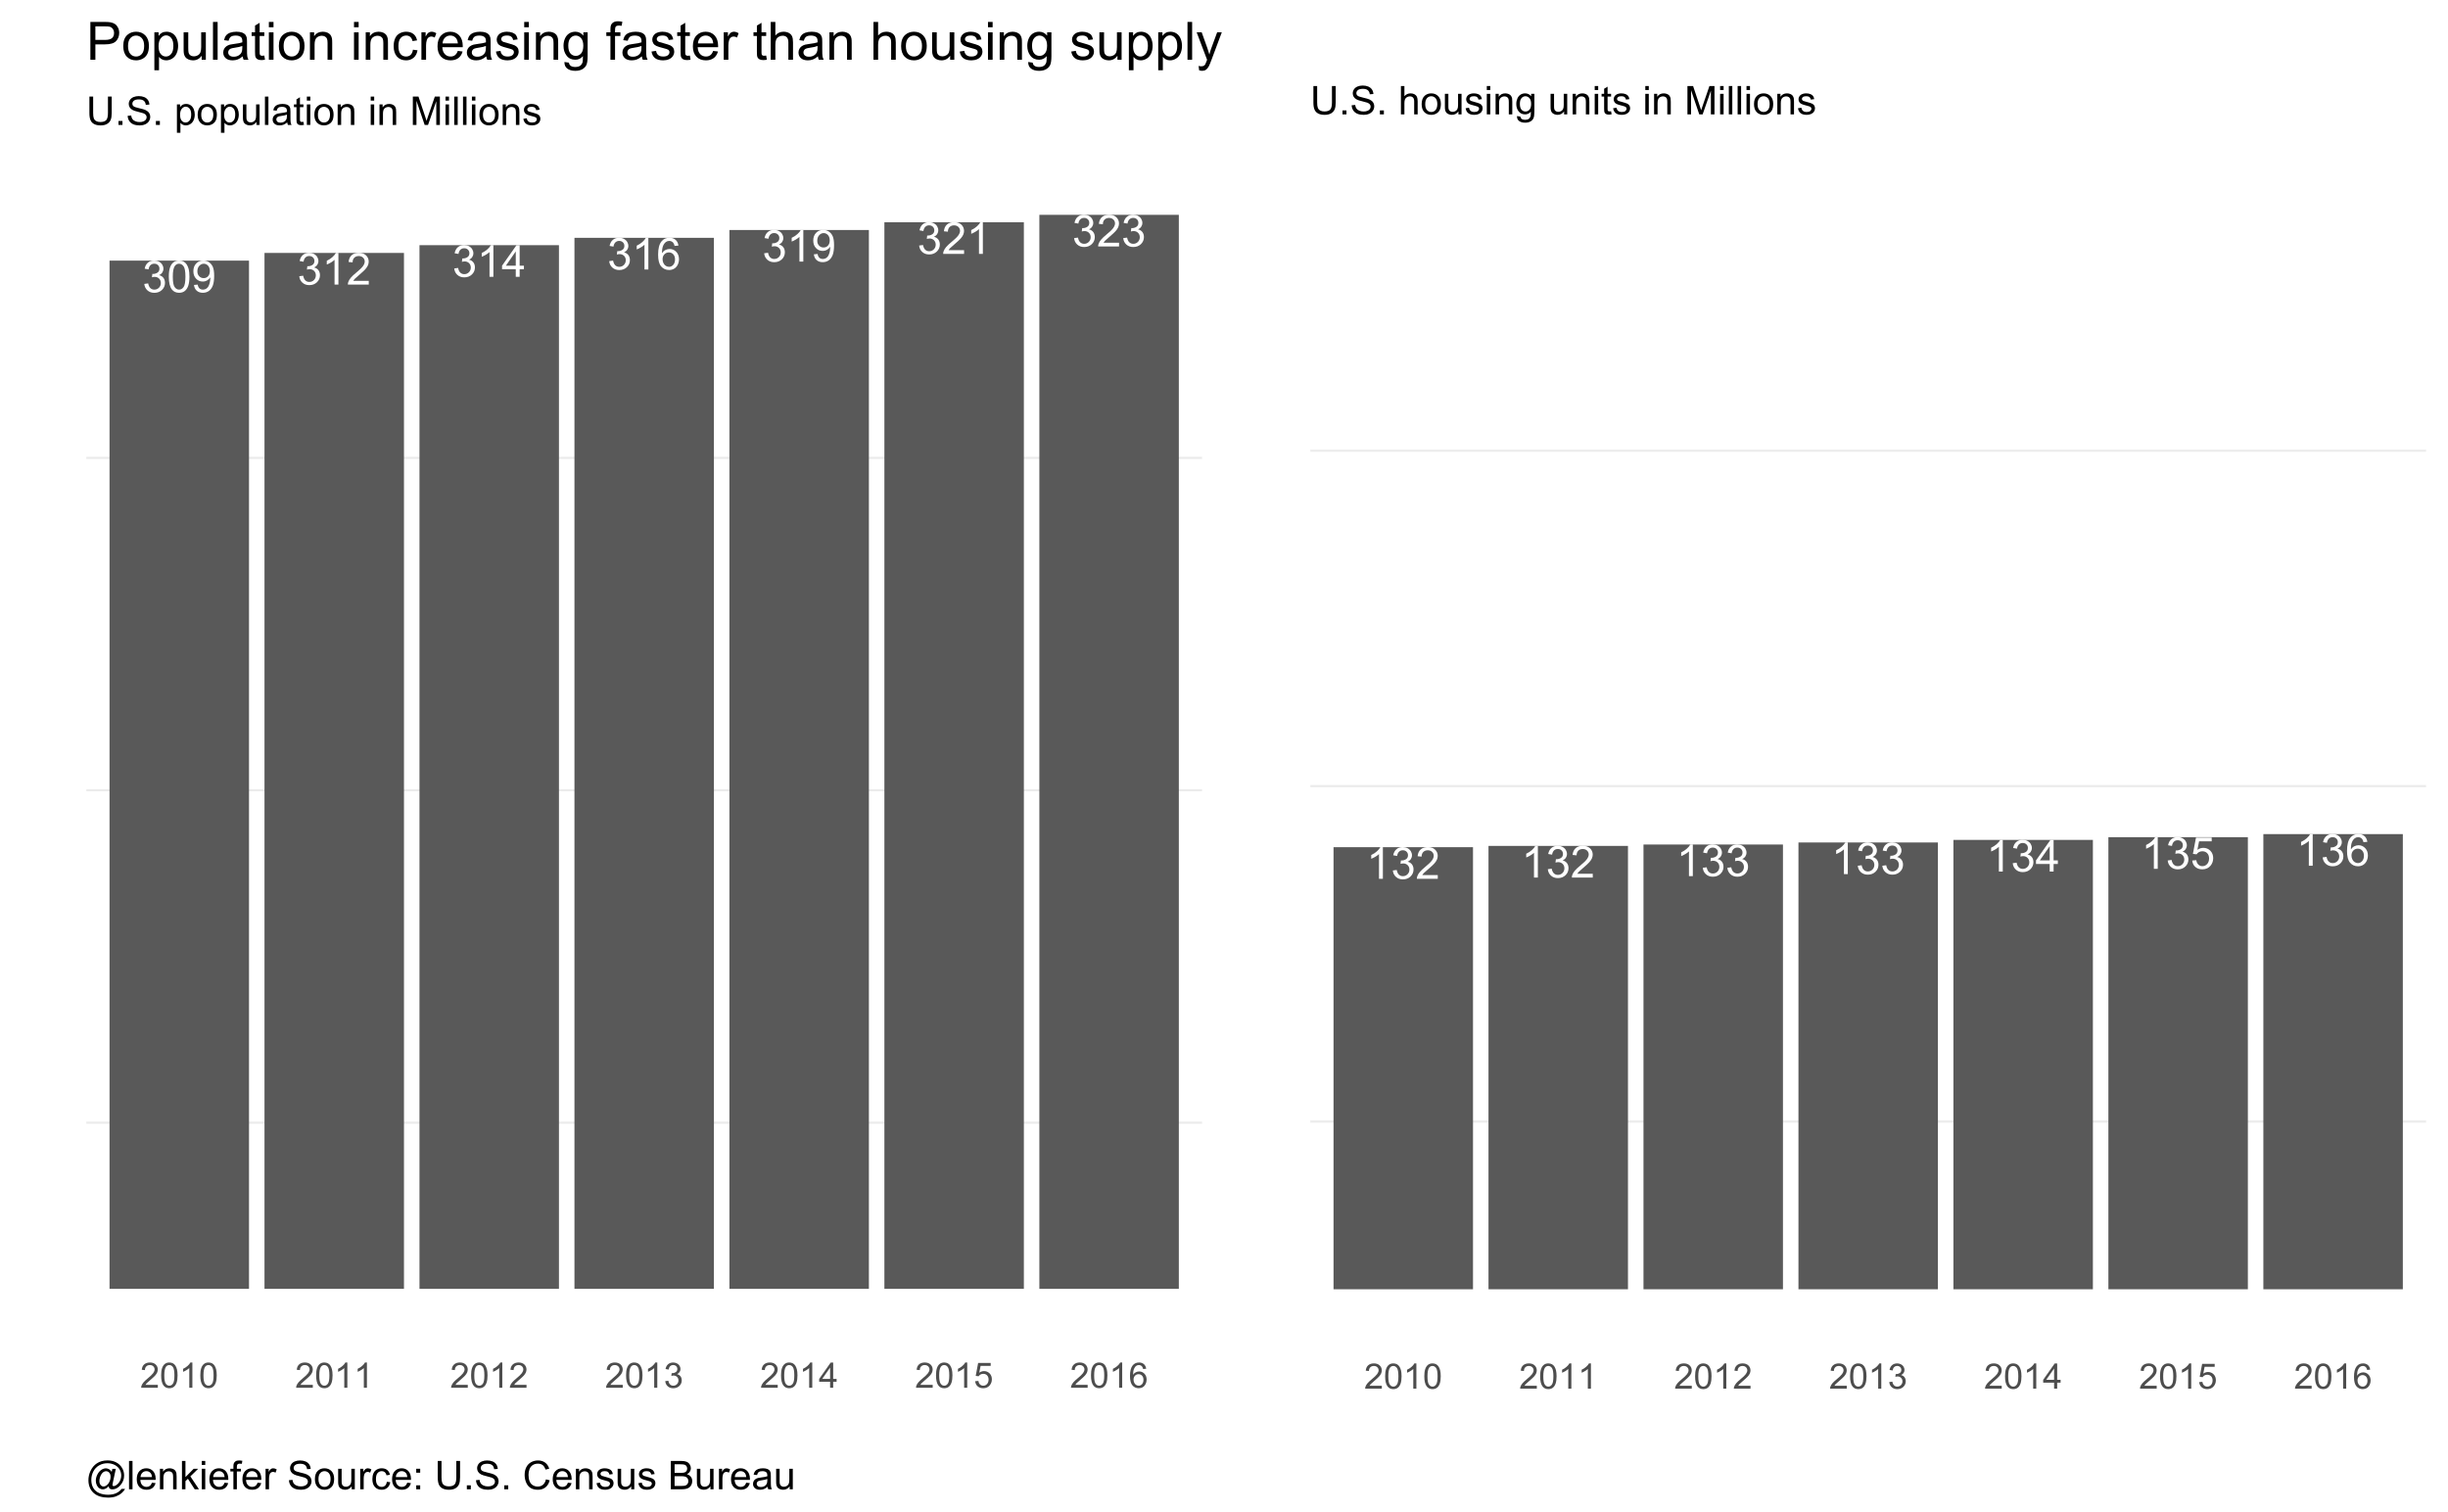 <?xml version="1.0" encoding="UTF-8"?>
<svg xmlns="http://www.w3.org/2000/svg" xmlns:xlink="http://www.w3.org/1999/xlink" width="612pt" height="378pt" viewBox="0 0 612 378" version="1.1">
<defs>
<g>
<symbol overflow="visible" id="glyph0-0">
<path style="stroke:none;" d="M 0.465 -2.086 L 1.434 -2.215 C 1.543 -1.664 1.73 -1.266 2 -1.027 C 2.266 -0.781 2.594 -0.66 2.98 -0.664 C 3.434 -0.66 3.82 -0.82 4.137 -1.137 C 4.449 -1.453 4.605 -1.844 4.609 -2.312 C 4.605 -2.754 4.461 -3.121 4.172 -3.414 C 3.879 -3.699 3.508 -3.844 3.062 -3.848 C 2.875 -3.844 2.648 -3.809 2.379 -3.742 L 2.484 -4.594 C 2.547 -4.586 2.598 -4.582 2.641 -4.582 C 3.051 -4.582 3.422 -4.688 3.758 -4.906 C 4.086 -5.117 4.254 -5.449 4.254 -5.902 C 4.254 -6.254 4.133 -6.551 3.891 -6.785 C 3.648 -7.02 3.336 -7.137 2.961 -7.137 C 2.578 -7.137 2.266 -7.016 2.016 -6.781 C 1.766 -6.539 1.602 -6.184 1.531 -5.715 L 0.562 -5.887 C 0.68 -6.535 0.945 -7.039 1.367 -7.398 C 1.785 -7.754 2.309 -7.934 2.938 -7.934 C 3.367 -7.934 3.766 -7.84 4.129 -7.656 C 4.488 -7.469 4.766 -7.215 4.961 -6.898 C 5.152 -6.578 5.25 -6.242 5.25 -5.883 C 5.25 -5.539 5.156 -5.227 4.973 -4.945 C 4.789 -4.664 4.52 -4.441 4.16 -4.281 C 4.629 -4.168 4.992 -3.941 5.25 -3.605 C 5.508 -3.262 5.637 -2.84 5.637 -2.336 C 5.637 -1.645 5.383 -1.059 4.883 -0.578 C 4.375 -0.098 3.742 0.141 2.977 0.141 C 2.281 0.141 1.703 -0.066 1.246 -0.48 C 0.789 -0.895 0.527 -1.43 0.465 -2.086 Z M 0.465 -2.086 "/>
</symbol>
<symbol overflow="visible" id="glyph0-1">
<path style="stroke:none;" d="M 0.457 -3.898 C 0.457 -4.828 0.551 -5.582 0.746 -6.152 C 0.934 -6.723 1.219 -7.16 1.602 -7.469 C 1.977 -7.777 2.457 -7.934 3.035 -7.934 C 3.457 -7.934 3.828 -7.848 4.148 -7.676 C 4.469 -7.504 4.73 -7.258 4.941 -6.938 C 5.145 -6.617 5.309 -6.227 5.434 -5.766 C 5.551 -5.305 5.613 -4.68 5.613 -3.898 C 5.613 -2.969 5.516 -2.223 5.324 -1.652 C 5.133 -1.082 4.848 -0.641 4.469 -0.332 C 4.09 -0.023 3.613 0.129 3.035 0.133 C 2.27 0.129 1.668 -0.141 1.238 -0.684 C 0.715 -1.34 0.457 -2.41 0.457 -3.898 Z M 1.457 -3.898 C 1.453 -2.598 1.605 -1.734 1.91 -1.309 C 2.215 -0.875 2.59 -0.66 3.035 -0.664 C 3.48 -0.66 3.852 -0.875 4.156 -1.309 C 4.457 -1.738 4.609 -2.602 4.613 -3.898 C 4.609 -5.195 4.457 -6.059 4.156 -6.488 C 3.852 -6.914 3.477 -7.129 3.023 -7.133 C 2.578 -7.129 2.223 -6.941 1.957 -6.566 C 1.621 -6.082 1.453 -5.191 1.457 -3.898 Z M 1.457 -3.898 "/>
</symbol>
<symbol overflow="visible" id="glyph0-2">
<path style="stroke:none;" d="M 0.605 -1.828 L 1.535 -1.914 C 1.613 -1.473 1.762 -1.156 1.988 -0.961 C 2.207 -0.762 2.496 -0.66 2.848 -0.664 C 3.145 -0.66 3.402 -0.73 3.629 -0.867 C 3.852 -1.004 4.039 -1.184 4.184 -1.414 C 4.324 -1.641 4.441 -1.949 4.543 -2.34 C 4.637 -2.723 4.688 -3.117 4.691 -3.523 C 4.688 -3.562 4.684 -3.629 4.684 -3.719 C 4.488 -3.406 4.227 -3.156 3.891 -2.965 C 3.555 -2.773 3.188 -2.676 2.797 -2.68 C 2.141 -2.676 1.59 -2.914 1.137 -3.391 C 0.684 -3.863 0.457 -4.488 0.457 -5.266 C 0.457 -6.066 0.691 -6.711 1.164 -7.199 C 1.637 -7.688 2.23 -7.934 2.941 -7.934 C 3.457 -7.934 3.926 -7.793 4.352 -7.52 C 4.777 -7.238 5.102 -6.844 5.324 -6.336 C 5.543 -5.82 5.652 -5.082 5.656 -4.113 C 5.652 -3.102 5.543 -2.297 5.324 -1.699 C 5.102 -1.102 4.777 -0.645 4.348 -0.336 C 3.914 -0.023 3.406 0.129 2.824 0.133 C 2.207 0.129 1.699 -0.039 1.309 -0.379 C 0.914 -0.719 0.68 -1.203 0.605 -1.828 Z M 4.578 -5.316 C 4.574 -5.871 4.426 -6.312 4.133 -6.641 C 3.832 -6.965 3.477 -7.129 3.062 -7.133 C 2.629 -7.129 2.254 -6.953 1.934 -6.602 C 1.613 -6.246 1.453 -5.789 1.457 -5.234 C 1.453 -4.727 1.605 -4.32 1.91 -4.008 C 2.215 -3.691 2.59 -3.531 3.035 -3.535 C 3.48 -3.531 3.848 -3.691 4.141 -4.008 C 4.43 -4.32 4.574 -4.754 4.578 -5.316 Z M 4.578 -5.316 "/>
</symbol>
<symbol overflow="visible" id="glyph0-3">
<path style="stroke:none;" d="M 4.113 0 L 3.145 0 L 3.145 -6.184 C 2.906 -5.957 2.598 -5.734 2.223 -5.512 C 1.84 -5.289 1.5 -5.121 1.203 -5.012 L 1.203 -5.949 C 1.742 -6.199 2.219 -6.508 2.625 -6.875 C 3.031 -7.234 3.316 -7.59 3.488 -7.934 L 4.113 -7.934 Z M 4.113 0 "/>
</symbol>
<symbol overflow="visible" id="glyph0-4">
<path style="stroke:none;" d="M 5.559 -0.934 L 5.559 0 L 0.336 0 C 0.324 -0.234 0.363 -0.457 0.449 -0.672 C 0.578 -1.027 0.789 -1.379 1.086 -1.723 C 1.375 -2.066 1.801 -2.465 2.355 -2.922 C 3.215 -3.621 3.793 -4.18 4.098 -4.594 C 4.395 -5.004 4.547 -5.391 4.551 -5.762 C 4.547 -6.145 4.41 -6.469 4.137 -6.734 C 3.863 -6.996 3.504 -7.129 3.062 -7.133 C 2.59 -7.129 2.215 -6.988 1.938 -6.711 C 1.656 -6.426 1.516 -6.039 1.516 -5.547 L 0.516 -5.648 C 0.586 -6.391 0.844 -6.957 1.289 -7.348 C 1.734 -7.738 2.332 -7.934 3.082 -7.934 C 3.84 -7.934 4.438 -7.723 4.883 -7.301 C 5.32 -6.879 5.543 -6.359 5.547 -5.742 C 5.543 -5.422 5.477 -5.109 5.352 -4.809 C 5.219 -4.5 5.004 -4.18 4.707 -3.844 C 4.402 -3.504 3.906 -3.039 3.211 -2.453 C 2.629 -1.961 2.254 -1.629 2.09 -1.457 C 1.922 -1.281 1.785 -1.105 1.684 -0.934 Z M 5.559 -0.934 "/>
</symbol>
<symbol overflow="visible" id="glyph0-5">
<path style="stroke:none;" d="M 3.57 0 L 3.57 -1.891 L 0.141 -1.891 L 0.141 -2.781 L 3.746 -7.902 L 4.539 -7.902 L 4.539 -2.781 L 5.605 -2.781 L 5.605 -1.891 L 4.539 -1.891 L 4.539 0 Z M 3.57 -2.781 L 3.57 -6.344 L 1.094 -2.781 Z M 3.57 -2.781 "/>
</symbol>
<symbol overflow="visible" id="glyph0-6">
<path style="stroke:none;" d="M 5.492 -5.969 L 4.527 -5.891 C 4.438 -6.27 4.316 -6.547 4.16 -6.723 C 3.898 -6.996 3.574 -7.137 3.191 -7.137 C 2.879 -7.137 2.609 -7.051 2.379 -6.879 C 2.07 -6.652 1.828 -6.324 1.652 -5.902 C 1.477 -5.473 1.383 -4.863 1.379 -4.074 C 1.609 -4.426 1.895 -4.691 2.234 -4.867 C 2.57 -5.035 2.926 -5.121 3.301 -5.125 C 3.941 -5.121 4.492 -4.883 4.949 -4.41 C 5.402 -3.934 5.629 -3.32 5.633 -2.566 C 5.629 -2.066 5.523 -1.602 5.312 -1.18 C 5.098 -0.75 4.805 -0.426 4.43 -0.203 C 4.055 0.02 3.629 0.129 3.16 0.133 C 2.348 0.129 1.688 -0.164 1.18 -0.758 C 0.664 -1.348 0.41 -2.328 0.414 -3.699 C 0.41 -5.223 0.691 -6.332 1.262 -7.027 C 1.75 -7.629 2.414 -7.934 3.25 -7.934 C 3.871 -7.934 4.379 -7.758 4.777 -7.41 C 5.172 -7.062 5.41 -6.582 5.492 -5.969 Z M 1.531 -2.559 C 1.527 -2.223 1.598 -1.902 1.742 -1.602 C 1.883 -1.293 2.082 -1.062 2.34 -0.902 C 2.59 -0.742 2.859 -0.66 3.145 -0.664 C 3.551 -0.66 3.902 -0.828 4.199 -1.16 C 4.492 -1.488 4.641 -1.938 4.641 -2.508 C 4.641 -3.051 4.492 -3.48 4.203 -3.797 C 3.91 -4.109 3.547 -4.266 3.105 -4.27 C 2.668 -4.266 2.293 -4.109 1.988 -3.797 C 1.68 -3.48 1.527 -3.066 1.531 -2.559 Z M 1.531 -2.559 "/>
</symbol>
<symbol overflow="visible" id="glyph0-7">
<path style="stroke:none;" d="M 0.457 -2.07 L 1.477 -2.156 C 1.551 -1.66 1.723 -1.285 2 -1.039 C 2.273 -0.785 2.605 -0.66 2.996 -0.664 C 3.461 -0.66 3.859 -0.836 4.184 -1.191 C 4.504 -1.539 4.664 -2.008 4.668 -2.594 C 4.664 -3.145 4.508 -3.582 4.199 -3.902 C 3.887 -4.223 3.48 -4.383 2.98 -4.383 C 2.664 -4.383 2.383 -4.309 2.133 -4.168 C 1.883 -4.023 1.684 -3.84 1.543 -3.617 L 0.629 -3.734 L 1.395 -7.793 L 5.324 -7.793 L 5.324 -6.867 L 2.172 -6.867 L 1.746 -4.742 C 2.219 -5.07 2.715 -5.238 3.238 -5.238 C 3.926 -5.238 4.508 -4.996 4.984 -4.52 C 5.457 -4.039 5.695 -3.426 5.699 -2.68 C 5.695 -1.961 5.488 -1.344 5.074 -0.824 C 4.566 -0.188 3.871 0.129 2.996 0.133 C 2.273 0.129 1.688 -0.07 1.234 -0.469 C 0.777 -0.871 0.52 -1.402 0.457 -2.07 Z M 0.457 -2.07 "/>
</symbol>
<symbol overflow="visible" id="glyph1-0">
<path style="stroke:none;" d="M 4.43 -0.742 L 4.43 0 L 0.266 0 C 0.258 -0.188 0.289 -0.367 0.355 -0.539 C 0.461 -0.82 0.629 -1.098 0.863 -1.375 C 1.094 -1.648 1.434 -1.965 1.879 -2.328 C 2.562 -2.887 3.023 -3.332 3.266 -3.664 C 3.5 -3.988 3.621 -4.301 3.625 -4.594 C 3.621 -4.898 3.512 -5.156 3.297 -5.367 C 3.074 -5.578 2.789 -5.684 2.441 -5.684 C 2.066 -5.684 1.77 -5.57 1.547 -5.348 C 1.32 -5.125 1.207 -4.816 1.207 -4.422 L 0.414 -4.504 C 0.465 -5.094 0.668 -5.543 1.027 -5.855 C 1.379 -6.164 1.855 -6.32 2.457 -6.324 C 3.059 -6.32 3.539 -6.152 3.891 -5.82 C 4.242 -5.484 4.418 -5.07 4.422 -4.578 C 4.418 -4.32 4.367 -4.074 4.266 -3.832 C 4.164 -3.59 3.992 -3.332 3.754 -3.062 C 3.512 -2.793 3.113 -2.426 2.562 -1.957 C 2.094 -1.566 1.797 -1.301 1.664 -1.16 C 1.531 -1.02 1.422 -0.879 1.34 -0.742 Z M 4.43 -0.742 "/>
</symbol>
<symbol overflow="visible" id="glyph1-1">
<path style="stroke:none;" d="M 0.367 -3.105 C 0.363 -3.848 0.438 -4.445 0.594 -4.902 C 0.742 -5.355 0.973 -5.707 1.277 -5.953 C 1.578 -6.199 1.957 -6.32 2.418 -6.324 C 2.754 -6.32 3.051 -6.254 3.309 -6.121 C 3.562 -5.984 3.773 -5.789 3.938 -5.531 C 4.102 -5.273 4.23 -4.961 4.328 -4.594 C 4.422 -4.227 4.469 -3.73 4.473 -3.105 C 4.469 -2.367 4.395 -1.77 4.242 -1.316 C 4.09 -0.859 3.863 -0.508 3.562 -0.262 C 3.258 -0.016 2.875 0.105 2.418 0.109 C 1.809 0.105 1.332 -0.109 0.988 -0.547 C 0.57 -1.066 0.363 -1.922 0.367 -3.105 Z M 1.16 -3.105 C 1.16 -2.07 1.281 -1.379 1.523 -1.039 C 1.766 -0.695 2.062 -0.527 2.418 -0.527 C 2.773 -0.527 3.074 -0.699 3.316 -1.043 C 3.559 -1.387 3.68 -2.074 3.68 -3.105 C 3.68 -4.145 3.559 -4.832 3.316 -5.172 C 3.074 -5.512 2.77 -5.684 2.41 -5.684 C 2.051 -5.684 1.77 -5.531 1.559 -5.234 C 1.293 -4.844 1.16 -4.137 1.16 -3.105 Z M 1.16 -3.105 "/>
</symbol>
<symbol overflow="visible" id="glyph1-2">
<path style="stroke:none;" d="M 3.277 0 L 2.504 0 L 2.504 -4.93 C 2.316 -4.75 2.074 -4.574 1.773 -4.395 C 1.469 -4.215 1.195 -4.082 0.957 -3.996 L 0.957 -4.742 C 1.387 -4.941 1.766 -5.188 2.09 -5.48 C 2.414 -5.77 2.645 -6.051 2.781 -6.324 L 3.277 -6.324 Z M 3.277 0 "/>
</symbol>
<symbol overflow="visible" id="glyph1-3">
<path style="stroke:none;" d="M 0.371 -1.664 L 1.145 -1.766 C 1.23 -1.324 1.383 -1.008 1.598 -0.816 C 1.809 -0.621 2.066 -0.527 2.375 -0.527 C 2.734 -0.527 3.043 -0.652 3.297 -0.906 C 3.547 -1.156 3.672 -1.469 3.676 -1.844 C 3.672 -2.195 3.555 -2.488 3.324 -2.719 C 3.09 -2.949 2.797 -3.062 2.441 -3.066 C 2.293 -3.062 2.109 -3.035 1.895 -2.98 L 1.98 -3.66 C 2.031 -3.652 2.07 -3.648 2.105 -3.652 C 2.434 -3.648 2.73 -3.734 2.996 -3.91 C 3.254 -4.078 3.387 -4.344 3.391 -4.703 C 3.387 -4.984 3.289 -5.219 3.102 -5.406 C 2.906 -5.59 2.66 -5.684 2.359 -5.688 C 2.055 -5.684 1.805 -5.59 1.605 -5.402 C 1.402 -5.215 1.273 -4.93 1.219 -4.555 L 0.445 -4.691 C 0.539 -5.207 0.754 -5.609 1.09 -5.895 C 1.426 -6.18 1.844 -6.32 2.344 -6.324 C 2.688 -6.32 3.004 -6.246 3.293 -6.102 C 3.582 -5.953 3.801 -5.754 3.953 -5.5 C 4.105 -5.242 4.184 -4.973 4.184 -4.688 C 4.184 -4.414 4.109 -4.164 3.965 -3.945 C 3.816 -3.719 3.602 -3.543 3.316 -3.41 C 3.688 -3.324 3.977 -3.145 4.184 -2.875 C 4.391 -2.602 4.492 -2.262 4.496 -1.859 C 4.492 -1.305 4.293 -0.84 3.895 -0.461 C 3.492 -0.078 2.984 0.109 2.371 0.113 C 1.816 0.109 1.355 -0.051 0.992 -0.379 C 0.625 -0.707 0.418 -1.137 0.371 -1.664 Z M 0.371 -1.664 "/>
</symbol>
<symbol overflow="visible" id="glyph1-4">
<path style="stroke:none;" d="M 2.844 0 L 2.844 -1.508 L 0.113 -1.508 L 0.113 -2.219 L 2.988 -6.301 L 3.617 -6.301 L 3.617 -2.219 L 4.469 -2.219 L 4.469 -1.508 L 3.617 -1.508 L 3.617 0 Z M 2.844 -2.219 L 2.844 -5.059 L 0.871 -2.219 Z M 2.844 -2.219 "/>
</symbol>
<symbol overflow="visible" id="glyph1-5">
<path style="stroke:none;" d="M 0.367 -1.648 L 1.176 -1.719 C 1.234 -1.32 1.375 -1.023 1.594 -0.824 C 1.812 -0.625 2.078 -0.527 2.391 -0.527 C 2.762 -0.527 3.074 -0.668 3.336 -0.949 C 3.59 -1.23 3.719 -1.602 3.723 -2.066 C 3.719 -2.504 3.594 -2.852 3.348 -3.109 C 3.098 -3.363 2.773 -3.492 2.375 -3.492 C 2.125 -3.492 1.902 -3.434 1.703 -3.32 C 1.5 -3.207 1.344 -3.062 1.23 -2.883 L 0.504 -2.977 L 1.113 -6.215 L 4.246 -6.215 L 4.246 -5.473 L 1.73 -5.473 L 1.391 -3.781 C 1.766 -4.039 2.164 -4.172 2.582 -4.176 C 3.129 -4.172 3.594 -3.98 3.973 -3.605 C 4.352 -3.223 4.539 -2.734 4.543 -2.137 C 4.539 -1.562 4.375 -1.07 4.043 -0.656 C 3.637 -0.148 3.086 0.105 2.391 0.109 C 1.816 0.105 1.348 -0.051 0.984 -0.371 C 0.621 -0.691 0.414 -1.117 0.367 -1.648 Z M 0.367 -1.648 "/>
</symbol>
<symbol overflow="visible" id="glyph1-6">
<path style="stroke:none;" d="M 4.379 -4.758 L 3.609 -4.695 C 3.539 -4.996 3.441 -5.219 3.316 -5.359 C 3.105 -5.574 2.848 -5.684 2.543 -5.688 C 2.297 -5.684 2.078 -5.617 1.895 -5.484 C 1.648 -5.305 1.457 -5.043 1.32 -4.703 C 1.176 -4.363 1.105 -3.879 1.102 -3.25 C 1.285 -3.531 1.512 -3.742 1.781 -3.879 C 2.051 -4.016 2.332 -4.082 2.629 -4.086 C 3.141 -4.082 3.578 -3.895 3.945 -3.516 C 4.305 -3.137 4.488 -2.645 4.492 -2.047 C 4.488 -1.648 4.402 -1.281 4.234 -0.941 C 4.062 -0.602 3.828 -0.34 3.531 -0.16 C 3.23 0.02 2.895 0.105 2.52 0.109 C 1.871 0.105 1.344 -0.129 0.941 -0.602 C 0.531 -1.074 0.328 -1.855 0.332 -2.949 C 0.328 -4.16 0.551 -5.047 1.004 -5.602 C 1.395 -6.082 1.926 -6.32 2.59 -6.324 C 3.086 -6.32 3.492 -6.184 3.809 -5.906 C 4.125 -5.629 4.312 -5.246 4.379 -4.758 Z M 1.219 -2.039 C 1.219 -1.773 1.273 -1.516 1.387 -1.273 C 1.5 -1.027 1.66 -0.844 1.863 -0.719 C 2.066 -0.59 2.277 -0.527 2.504 -0.527 C 2.828 -0.527 3.109 -0.656 3.348 -0.922 C 3.578 -1.184 3.695 -1.543 3.699 -2 C 3.695 -2.43 3.582 -2.773 3.352 -3.027 C 3.117 -3.273 2.824 -3.398 2.477 -3.402 C 2.121 -3.398 1.824 -3.273 1.582 -3.027 C 1.34 -2.773 1.219 -2.445 1.219 -2.039 Z M 1.219 -2.039 "/>
</symbol>
<symbol overflow="visible" id="glyph2-0">
<path style="stroke:none;" d="M 5.414 -7.086 L 6.352 -7.086 L 6.352 -2.992 C 6.352 -2.277 6.27 -1.711 6.109 -1.297 C 5.945 -0.875 5.652 -0.535 5.234 -0.273 C 4.812 -0.012 4.262 0.117 3.582 0.121 C 2.914 0.117 2.371 0.004 1.953 -0.223 C 1.527 -0.449 1.227 -0.777 1.047 -1.215 C 0.863 -1.645 0.773 -2.238 0.777 -2.992 L 0.777 -7.086 L 1.715 -7.086 L 1.715 -2.996 C 1.711 -2.379 1.77 -1.926 1.887 -1.637 C 2 -1.34 2.195 -1.117 2.477 -0.961 C 2.754 -0.805 3.094 -0.727 3.5 -0.727 C 4.188 -0.727 4.68 -0.883 4.973 -1.195 C 5.266 -1.508 5.414 -2.105 5.414 -2.996 Z M 5.414 -7.086 "/>
</symbol>
<symbol overflow="visible" id="glyph2-1">
<path style="stroke:none;" d="M 0.898 0 L 0.898 -0.992 L 1.891 -0.992 L 1.891 0 Z M 0.898 0 "/>
</symbol>
<symbol overflow="visible" id="glyph2-2">
<path style="stroke:none;" d="M 0.445 -2.277 L 1.328 -2.355 C 1.367 -2 1.465 -1.707 1.621 -1.48 C 1.773 -1.25 2.012 -1.066 2.332 -0.93 C 2.652 -0.785 3.016 -0.715 3.422 -0.719 C 3.781 -0.715 4.098 -0.77 4.371 -0.879 C 4.645 -0.984 4.848 -1.129 4.98 -1.316 C 5.113 -1.5 5.18 -1.703 5.184 -1.926 C 5.18 -2.145 5.113 -2.336 4.988 -2.504 C 4.855 -2.668 4.645 -2.809 4.352 -2.926 C 4.16 -2.996 3.738 -3.113 3.09 -3.27 C 2.434 -3.426 1.98 -3.57 1.723 -3.711 C 1.383 -3.883 1.129 -4.105 0.965 -4.371 C 0.797 -4.633 0.715 -4.926 0.715 -5.254 C 0.715 -5.609 0.816 -5.945 1.02 -6.258 C 1.223 -6.566 1.52 -6.801 1.91 -6.965 C 2.301 -7.125 2.734 -7.207 3.211 -7.207 C 3.734 -7.207 4.195 -7.121 4.598 -6.953 C 5 -6.781 5.309 -6.531 5.523 -6.207 C 5.738 -5.875 5.855 -5.504 5.875 -5.09 L 4.973 -5.023 C 4.922 -5.469 4.758 -5.809 4.484 -6.039 C 4.203 -6.266 3.793 -6.379 3.25 -6.383 C 2.68 -6.379 2.266 -6.277 2.008 -6.07 C 1.746 -5.859 1.617 -5.605 1.621 -5.316 C 1.617 -5.059 1.707 -4.852 1.895 -4.688 C 2.07 -4.523 2.543 -4.355 3.309 -4.184 C 4.07 -4.012 4.594 -3.859 4.879 -3.73 C 5.289 -3.539 5.594 -3.297 5.789 -3.008 C 5.984 -2.711 6.082 -2.375 6.086 -2 C 6.082 -1.621 5.973 -1.266 5.762 -0.934 C 5.543 -0.598 5.234 -0.34 4.832 -0.156 C 4.426 0.027 3.969 0.117 3.465 0.121 C 2.82 0.117 2.285 0.027 1.852 -0.16 C 1.418 -0.344 1.078 -0.625 0.832 -1.004 C 0.586 -1.375 0.457 -1.801 0.445 -2.277 Z M 0.445 -2.277 "/>
</symbol>
<symbol overflow="visible" id="glyph2-3">
<path style="stroke:none;" d=""/>
</symbol>
<symbol overflow="visible" id="glyph2-4">
<path style="stroke:none;" d="M 0.652 1.969 L 0.652 -5.133 L 1.445 -5.133 L 1.445 -4.465 C 1.629 -4.727 1.84 -4.922 2.078 -5.055 C 2.309 -5.184 2.594 -5.25 2.934 -5.25 C 3.367 -5.25 3.754 -5.137 4.094 -4.91 C 4.426 -4.684 4.68 -4.363 4.852 -3.957 C 5.023 -3.543 5.109 -3.094 5.109 -2.605 C 5.109 -2.078 5.012 -1.605 4.824 -1.184 C 4.633 -0.762 4.359 -0.438 4.004 -0.219 C 3.641 0.008 3.266 0.117 2.871 0.117 C 2.582 0.117 2.32 0.059 2.09 -0.066 C 1.859 -0.184 1.672 -0.34 1.523 -0.531 L 1.523 1.969 Z M 1.441 -2.539 C 1.441 -1.875 1.574 -1.387 1.84 -1.07 C 2.105 -0.754 2.43 -0.598 2.812 -0.598 C 3.199 -0.598 3.527 -0.762 3.805 -1.09 C 4.078 -1.418 4.219 -1.922 4.219 -2.609 C 4.219 -3.258 4.082 -3.75 3.816 -4.078 C 3.543 -4.402 3.223 -4.562 2.852 -4.566 C 2.48 -4.562 2.152 -4.391 1.867 -4.047 C 1.582 -3.699 1.441 -3.195 1.441 -2.539 Z M 1.441 -2.539 "/>
</symbol>
<symbol overflow="visible" id="glyph2-5">
<path style="stroke:none;" d="M 0.328 -2.566 C 0.328 -3.516 0.59 -4.219 1.121 -4.68 C 1.559 -5.059 2.098 -5.25 2.734 -5.25 C 3.438 -5.25 4.016 -5.016 4.465 -4.555 C 4.91 -4.09 5.133 -3.453 5.137 -2.641 C 5.133 -1.977 5.035 -1.457 4.84 -1.078 C 4.641 -0.699 4.352 -0.402 3.973 -0.195 C 3.594 0.016 3.18 0.117 2.734 0.117 C 2.012 0.117 1.43 -0.113 0.992 -0.574 C 0.547 -1.035 0.328 -1.699 0.328 -2.566 Z M 1.223 -2.566 C 1.219 -1.91 1.363 -1.418 1.652 -1.09 C 1.938 -0.762 2.297 -0.598 2.734 -0.598 C 3.164 -0.598 3.523 -0.762 3.812 -1.09 C 4.098 -1.418 4.242 -1.918 4.246 -2.598 C 4.242 -3.227 4.098 -3.707 3.812 -4.039 C 3.52 -4.363 3.16 -4.527 2.734 -4.531 C 2.297 -4.527 1.938 -4.367 1.652 -4.043 C 1.363 -3.715 1.219 -3.223 1.223 -2.566 Z M 1.223 -2.566 "/>
</symbol>
<symbol overflow="visible" id="glyph2-6">
<path style="stroke:none;" d="M 4.016 0 L 4.016 -0.754 C 3.613 -0.172 3.07 0.117 2.387 0.117 C 2.082 0.117 1.801 0.062 1.539 -0.055 C 1.273 -0.168 1.078 -0.316 0.953 -0.492 C 0.824 -0.668 0.734 -0.883 0.688 -1.141 C 0.648 -1.309 0.633 -1.578 0.633 -1.953 L 0.633 -5.133 L 1.504 -5.133 L 1.504 -2.285 C 1.5 -1.832 1.516 -1.523 1.555 -1.367 C 1.609 -1.133 1.727 -0.953 1.906 -0.828 C 2.078 -0.695 2.297 -0.633 2.562 -0.633 C 2.82 -0.633 3.066 -0.699 3.297 -0.832 C 3.523 -0.965 3.684 -1.145 3.781 -1.379 C 3.875 -1.605 3.926 -1.941 3.926 -2.383 L 3.926 -5.133 L 4.797 -5.133 L 4.797 0 Z M 4.016 0 "/>
</symbol>
<symbol overflow="visible" id="glyph2-7">
<path style="stroke:none;" d="M 0.633 0 L 0.633 -7.086 L 1.504 -7.086 L 1.504 0 Z M 0.633 0 "/>
</symbol>
<symbol overflow="visible" id="glyph2-8">
<path style="stroke:none;" d="M 4.004 -0.633 C 3.676 -0.359 3.367 -0.164 3.07 -0.051 C 2.773 0.062 2.453 0.117 2.113 0.117 C 1.547 0.117 1.113 -0.02 0.812 -0.297 C 0.508 -0.57 0.355 -0.922 0.359 -1.352 C 0.355 -1.602 0.414 -1.832 0.527 -2.043 C 0.641 -2.25 0.789 -2.418 0.977 -2.543 C 1.16 -2.668 1.371 -2.762 1.605 -2.828 C 1.773 -2.871 2.031 -2.914 2.379 -2.957 C 3.082 -3.039 3.598 -3.141 3.93 -3.258 C 3.93 -3.375 3.93 -3.449 3.934 -3.484 C 3.93 -3.836 3.848 -4.086 3.688 -4.234 C 3.461 -4.43 3.133 -4.527 2.699 -4.531 C 2.285 -4.527 1.98 -4.457 1.789 -4.312 C 1.594 -4.168 1.453 -3.914 1.359 -3.555 L 0.508 -3.668 C 0.582 -4.031 0.711 -4.324 0.891 -4.551 C 1.066 -4.773 1.32 -4.945 1.656 -5.066 C 1.988 -5.188 2.379 -5.25 2.824 -5.25 C 3.262 -5.25 3.617 -5.195 3.891 -5.094 C 4.164 -4.988 4.363 -4.859 4.492 -4.707 C 4.621 -4.547 4.711 -4.352 4.766 -4.113 C 4.789 -3.965 4.805 -3.695 4.809 -3.312 L 4.809 -2.152 C 4.805 -1.34 4.824 -0.828 4.863 -0.613 C 4.902 -0.398 4.977 -0.195 5.086 0 L 4.176 0 C 4.086 -0.18 4.027 -0.391 4.004 -0.633 Z M 3.93 -2.578 C 3.613 -2.445 3.141 -2.332 2.508 -2.246 C 2.148 -2.191 1.895 -2.137 1.75 -2.074 C 1.598 -2.008 1.484 -1.91 1.406 -1.789 C 1.324 -1.664 1.281 -1.527 1.285 -1.379 C 1.281 -1.145 1.371 -0.953 1.547 -0.797 C 1.723 -0.641 1.98 -0.562 2.32 -0.566 C 2.656 -0.562 2.953 -0.637 3.215 -0.785 C 3.473 -0.93 3.664 -1.129 3.789 -1.387 C 3.879 -1.582 3.926 -1.871 3.93 -2.258 Z M 3.93 -2.578 "/>
</symbol>
<symbol overflow="visible" id="glyph2-9">
<path style="stroke:none;" d="M 2.551 -0.777 L 2.68 -0.008 C 2.43 0.043 2.211 0.062 2.02 0.066 C 1.703 0.062 1.457 0.016 1.285 -0.082 C 1.105 -0.18 0.984 -0.309 0.918 -0.473 C 0.844 -0.633 0.809 -0.977 0.812 -1.504 L 0.812 -4.457 L 0.176 -4.457 L 0.176 -5.133 L 0.812 -5.133 L 0.812 -6.406 L 1.676 -6.926 L 1.676 -5.133 L 2.551 -5.133 L 2.551 -4.457 L 1.676 -4.457 L 1.676 -1.453 C 1.676 -1.203 1.691 -1.043 1.723 -0.977 C 1.754 -0.902 1.801 -0.848 1.871 -0.809 C 1.938 -0.766 2.039 -0.742 2.172 -0.746 C 2.266 -0.742 2.391 -0.754 2.551 -0.777 Z M 2.551 -0.777 "/>
</symbol>
<symbol overflow="visible" id="glyph2-10">
<path style="stroke:none;" d="M 0.656 -6.086 L 0.656 -7.086 L 1.527 -7.086 L 1.527 -6.086 Z M 0.656 0 L 0.656 -5.133 L 1.527 -5.133 L 1.527 0 Z M 0.656 0 "/>
</symbol>
<symbol overflow="visible" id="glyph2-11">
<path style="stroke:none;" d="M 0.652 0 L 0.652 -5.133 L 1.438 -5.133 L 1.438 -4.402 C 1.809 -4.965 2.355 -5.25 3.07 -5.25 C 3.379 -5.25 3.66 -5.191 3.922 -5.082 C 4.18 -4.969 4.375 -4.824 4.504 -4.645 C 4.633 -4.461 4.723 -4.246 4.777 -4.004 C 4.805 -3.84 4.82 -3.559 4.824 -3.156 L 4.824 0 L 3.953 0 L 3.953 -3.121 C 3.949 -3.477 3.914 -3.742 3.852 -3.918 C 3.781 -4.09 3.664 -4.23 3.492 -4.336 C 3.32 -4.441 3.117 -4.492 2.887 -4.496 C 2.512 -4.492 2.191 -4.375 1.926 -4.141 C 1.656 -3.902 1.523 -3.457 1.523 -2.805 L 1.523 0 Z M 0.652 0 "/>
</symbol>
<symbol overflow="visible" id="glyph2-12">
<path style="stroke:none;" d="M 0.734 0 L 0.734 -7.086 L 2.145 -7.086 L 3.824 -2.07 C 3.977 -1.598 4.09 -1.25 4.16 -1.02 C 4.238 -1.277 4.363 -1.656 4.539 -2.156 L 6.234 -7.086 L 7.496 -7.086 L 7.496 0 L 6.594 0 L 6.594 -5.93 L 4.535 0 L 3.688 0 L 1.641 -6.031 L 1.641 0 Z M 0.734 0 "/>
</symbol>
<symbol overflow="visible" id="glyph2-13">
<path style="stroke:none;" d="M 0.305 -1.531 L 1.164 -1.668 C 1.211 -1.32 1.344 -1.055 1.566 -0.875 C 1.785 -0.688 2.098 -0.598 2.496 -0.598 C 2.895 -0.598 3.188 -0.676 3.383 -0.84 C 3.57 -1 3.668 -1.195 3.672 -1.418 C 3.668 -1.613 3.582 -1.766 3.418 -1.879 C 3.293 -1.953 2.996 -2.051 2.527 -2.176 C 1.887 -2.332 1.445 -2.473 1.199 -2.594 C 0.953 -2.707 0.766 -2.871 0.641 -3.082 C 0.508 -3.289 0.445 -3.516 0.449 -3.77 C 0.445 -3.996 0.496 -4.211 0.605 -4.406 C 0.707 -4.602 0.852 -4.762 1.035 -4.891 C 1.168 -4.988 1.352 -5.074 1.586 -5.145 C 1.816 -5.215 2.066 -5.25 2.34 -5.25 C 2.738 -5.25 3.094 -5.191 3.402 -5.074 C 3.703 -4.957 3.926 -4.801 4.074 -4.605 C 4.215 -4.406 4.316 -4.141 4.375 -3.809 L 3.523 -3.691 C 3.48 -3.957 3.371 -4.164 3.188 -4.312 C 3 -4.461 2.738 -4.535 2.402 -4.535 C 2.004 -4.535 1.719 -4.469 1.547 -4.336 C 1.375 -4.203 1.289 -4.047 1.289 -3.871 C 1.289 -3.758 1.324 -3.656 1.398 -3.566 C 1.465 -3.469 1.574 -3.391 1.73 -3.336 C 1.812 -3.301 2.07 -3.227 2.5 -3.113 C 3.113 -2.945 3.543 -2.812 3.785 -2.707 C 4.027 -2.602 4.219 -2.449 4.359 -2.25 C 4.496 -2.051 4.562 -1.801 4.566 -1.508 C 4.562 -1.215 4.48 -0.941 4.312 -0.688 C 4.145 -0.43 3.898 -0.234 3.582 -0.094 C 3.258 0.047 2.898 0.117 2.5 0.117 C 1.832 0.117 1.324 -0.02 0.973 -0.297 C 0.621 -0.574 0.398 -0.984 0.305 -1.531 Z M 0.305 -1.531 "/>
</symbol>
<symbol overflow="visible" id="glyph2-14">
<path style="stroke:none;" d="M 5.613 -0.789 C 5.402 -0.543 5.164 -0.348 4.906 -0.203 C 4.645 -0.059 4.387 0.012 4.129 0.016 C 3.84 0.012 3.562 -0.07 3.293 -0.234 C 3.02 -0.402 2.797 -0.66 2.633 -1.008 C 2.461 -1.355 2.379 -1.738 2.379 -2.156 C 2.379 -2.668 2.508 -3.18 2.773 -3.695 C 3.031 -4.207 3.359 -4.594 3.75 -4.852 C 4.141 -5.109 4.52 -5.238 4.887 -5.238 C 5.168 -5.238 5.434 -5.164 5.688 -5.02 C 5.941 -4.871 6.16 -4.648 6.348 -4.352 L 6.512 -5.102 L 7.375 -5.102 L 6.68 -1.855 C 6.582 -1.402 6.531 -1.152 6.535 -1.105 C 6.531 -1.016 6.566 -0.941 6.633 -0.883 C 6.699 -0.816 6.777 -0.785 6.875 -0.789 C 7.039 -0.785 7.266 -0.883 7.547 -1.082 C 7.914 -1.336 8.203 -1.68 8.418 -2.117 C 8.629 -2.547 8.734 -2.996 8.738 -3.461 C 8.734 -3.996 8.598 -4.5 8.324 -4.969 C 8.047 -5.438 7.637 -5.809 7.094 -6.09 C 6.543 -6.367 5.941 -6.508 5.285 -6.512 C 4.527 -6.508 3.836 -6.332 3.215 -5.98 C 2.59 -5.625 2.105 -5.121 1.766 -4.465 C 1.422 -3.805 1.254 -3.098 1.254 -2.344 C 1.254 -1.555 1.422 -0.875 1.766 -0.305 C 2.105 0.266 2.602 0.684 3.254 0.957 C 3.902 1.227 4.625 1.363 5.414 1.367 C 6.258 1.363 6.965 1.223 7.535 0.941 C 8.105 0.656 8.531 0.312 8.816 -0.094 L 9.691 -0.094 C 9.527 0.242 9.242 0.586 8.844 0.941 C 8.441 1.289 7.969 1.566 7.418 1.773 C 6.867 1.977 6.203 2.078 5.43 2.082 C 4.711 2.078 4.051 1.988 3.449 1.805 C 2.844 1.621 2.328 1.344 1.902 0.977 C 1.477 0.605 1.156 0.184 0.941 -0.293 C 0.668 -0.902 0.531 -1.559 0.535 -2.266 C 0.531 -3.051 0.695 -3.801 1.02 -4.516 C 1.41 -5.387 1.969 -6.055 2.695 -6.52 C 3.418 -6.984 4.293 -7.219 5.328 -7.219 C 6.125 -7.219 6.844 -7.055 7.48 -6.727 C 8.113 -6.398 8.617 -5.91 8.988 -5.266 C 9.301 -4.707 9.457 -4.102 9.457 -3.445 C 9.457 -2.508 9.125 -1.676 8.469 -0.957 C 7.879 -0.305 7.238 0.016 6.547 0.02 C 6.32 0.016 6.141 -0.016 6.004 -0.082 C 5.867 -0.148 5.766 -0.242 5.703 -0.371 C 5.656 -0.449 5.629 -0.59 5.613 -0.789 Z M 3.273 -2.098 C 3.27 -1.656 3.375 -1.312 3.586 -1.066 C 3.797 -0.82 4.035 -0.695 4.309 -0.699 C 4.484 -0.695 4.676 -0.75 4.875 -0.859 C 5.074 -0.965 5.266 -1.125 5.449 -1.344 C 5.629 -1.555 5.777 -1.824 5.895 -2.152 C 6.012 -2.477 6.07 -2.805 6.07 -3.137 C 6.07 -3.57 5.961 -3.91 5.742 -4.156 C 5.523 -4.395 5.258 -4.516 4.949 -4.52 C 4.742 -4.516 4.547 -4.465 4.367 -4.363 C 4.18 -4.258 4.004 -4.09 3.836 -3.855 C 3.664 -3.621 3.527 -3.34 3.426 -3.012 C 3.32 -2.68 3.27 -2.375 3.273 -2.098 Z M 3.273 -2.098 "/>
</symbol>
<symbol overflow="visible" id="glyph2-15">
<path style="stroke:none;" d="M 4.168 -1.652 L 5.066 -1.543 C 4.922 -1.012 4.66 -0.605 4.277 -0.316 C 3.895 -0.027 3.402 0.117 2.809 0.117 C 2.055 0.117 1.461 -0.113 1.023 -0.574 C 0.582 -1.035 0.363 -1.684 0.363 -2.523 C 0.363 -3.387 0.582 -4.059 1.027 -4.535 C 1.469 -5.012 2.047 -5.25 2.762 -5.25 C 3.441 -5.25 4.004 -5.016 4.441 -4.547 C 4.875 -4.078 5.09 -3.422 5.094 -2.578 C 5.09 -2.523 5.09 -2.445 5.09 -2.344 L 1.262 -2.344 C 1.289 -1.781 1.449 -1.348 1.738 -1.047 C 2.023 -0.746 2.383 -0.598 2.812 -0.598 C 3.133 -0.598 3.402 -0.68 3.629 -0.848 C 3.852 -1.016 4.031 -1.285 4.168 -1.652 Z M 1.309 -3.059 L 4.176 -3.059 C 4.133 -3.488 4.023 -3.812 3.848 -4.031 C 3.57 -4.367 3.211 -4.535 2.77 -4.535 C 2.367 -4.535 2.031 -4.398 1.762 -4.133 C 1.484 -3.859 1.332 -3.504 1.309 -3.059 Z M 1.309 -3.059 "/>
</symbol>
<symbol overflow="visible" id="glyph2-16">
<path style="stroke:none;" d="M 0.656 0 L 0.656 -7.086 L 1.527 -7.086 L 1.527 -3.047 L 3.586 -5.133 L 4.715 -5.133 L 2.75 -3.23 L 4.91 0 L 3.84 0 L 2.141 -2.625 L 1.527 -2.035 L 1.527 0 Z M 0.656 0 "/>
</symbol>
<symbol overflow="visible" id="glyph2-17">
<path style="stroke:none;" d="M 0.859 0 L 0.859 -4.457 L 0.094 -4.457 L 0.094 -5.133 L 0.859 -5.133 L 0.859 -5.68 C 0.855 -6.02 0.887 -6.277 0.953 -6.449 C 1.035 -6.672 1.184 -6.855 1.395 -6.996 C 1.605 -7.137 1.898 -7.207 2.281 -7.207 C 2.523 -7.207 2.797 -7.176 3.094 -7.121 L 2.965 -6.363 C 2.781 -6.395 2.609 -6.41 2.449 -6.41 C 2.184 -6.41 1.996 -6.352 1.891 -6.238 C 1.777 -6.125 1.723 -5.914 1.727 -5.609 L 1.727 -5.133 L 2.727 -5.133 L 2.727 -4.457 L 1.727 -4.457 L 1.727 0 Z M 0.859 0 "/>
</symbol>
<symbol overflow="visible" id="glyph2-18">
<path style="stroke:none;" d="M 0.645 0 L 0.645 -5.133 L 1.426 -5.133 L 1.426 -4.355 C 1.621 -4.715 1.809 -4.957 1.98 -5.074 C 2.148 -5.191 2.332 -5.25 2.539 -5.25 C 2.828 -5.25 3.129 -5.156 3.434 -4.969 L 3.133 -4.16 C 2.918 -4.285 2.707 -4.348 2.496 -4.352 C 2.305 -4.348 2.133 -4.289 1.98 -4.18 C 1.828 -4.062 1.719 -3.906 1.656 -3.703 C 1.559 -3.391 1.512 -3.051 1.512 -2.688 L 1.512 0 Z M 0.645 0 "/>
</symbol>
<symbol overflow="visible" id="glyph2-19">
<path style="stroke:none;" d="M 4.004 -1.879 L 4.859 -1.77 C 4.762 -1.176 4.523 -0.711 4.141 -0.383 C 3.754 -0.047 3.281 0.117 2.723 0.117 C 2.016 0.117 1.449 -0.109 1.027 -0.57 C 0.598 -1.027 0.387 -1.688 0.387 -2.547 C 0.387 -3.098 0.477 -3.582 0.66 -4 C 0.844 -4.414 1.125 -4.727 1.5 -4.938 C 1.875 -5.145 2.281 -5.25 2.727 -5.25 C 3.281 -5.25 3.738 -5.105 4.094 -4.824 C 4.445 -4.539 4.672 -4.141 4.777 -3.625 L 3.93 -3.496 C 3.848 -3.836 3.703 -4.094 3.5 -4.273 C 3.293 -4.445 3.047 -4.535 2.762 -4.535 C 2.316 -4.535 1.961 -4.375 1.691 -4.062 C 1.414 -3.742 1.277 -3.246 1.281 -2.57 C 1.277 -1.879 1.41 -1.379 1.676 -1.066 C 1.941 -0.754 2.285 -0.598 2.711 -0.598 C 3.051 -0.598 3.336 -0.699 3.566 -0.91 C 3.793 -1.117 3.938 -1.441 4.004 -1.879 Z M 4.004 -1.879 "/>
</symbol>
<symbol overflow="visible" id="glyph2-20">
<path style="stroke:none;" d="M 0.895 -4.145 L 0.895 -5.133 L 1.887 -5.133 L 1.887 -4.145 Z M 0.895 0 L 0.895 -0.992 L 1.887 -0.992 L 1.887 0 Z M 0.895 0 "/>
</symbol>
<symbol overflow="visible" id="glyph2-21">
<path style="stroke:none;" d="M 5.82 -2.484 L 6.758 -2.246 C 6.559 -1.473 6.207 -0.887 5.695 -0.484 C 5.184 -0.082 4.559 0.117 3.824 0.121 C 3.059 0.117 2.438 -0.035 1.961 -0.344 C 1.48 -0.652 1.117 -1.102 0.867 -1.695 C 0.617 -2.281 0.492 -2.918 0.492 -3.598 C 0.492 -4.332 0.633 -4.973 0.914 -5.527 C 1.195 -6.074 1.594 -6.492 2.117 -6.777 C 2.633 -7.062 3.207 -7.207 3.84 -7.207 C 4.543 -7.207 5.141 -7.023 5.625 -6.664 C 6.109 -6.301 6.445 -5.797 6.637 -5.145 L 5.715 -4.926 C 5.547 -5.438 5.309 -5.812 5 -6.051 C 4.684 -6.285 4.293 -6.402 3.82 -6.406 C 3.273 -6.402 2.816 -6.273 2.453 -6.012 C 2.086 -5.75 1.828 -5.398 1.684 -4.961 C 1.531 -4.52 1.457 -4.066 1.461 -3.602 C 1.457 -2.996 1.547 -2.469 1.723 -2.023 C 1.898 -1.57 2.172 -1.234 2.543 -1.012 C 2.91 -0.789 3.309 -0.68 3.746 -0.68 C 4.27 -0.68 4.715 -0.828 5.078 -1.133 C 5.441 -1.434 5.688 -1.887 5.82 -2.484 Z M 5.82 -2.484 "/>
</symbol>
<symbol overflow="visible" id="glyph2-22">
<path style="stroke:none;" d="M 0.727 0 L 0.727 -7.086 L 3.383 -7.086 C 3.922 -7.082 4.355 -7.012 4.684 -6.871 C 5.008 -6.727 5.266 -6.504 5.453 -6.207 C 5.637 -5.906 5.73 -5.598 5.734 -5.273 C 5.73 -4.969 5.648 -4.684 5.484 -4.418 C 5.32 -4.148 5.07 -3.93 4.742 -3.77 C 5.168 -3.641 5.5 -3.426 5.73 -3.125 C 5.961 -2.82 6.074 -2.465 6.078 -2.055 C 6.074 -1.719 6.004 -1.41 5.867 -1.125 C 5.723 -0.84 5.551 -0.621 5.344 -0.469 C 5.137 -0.312 4.879 -0.195 4.57 -0.117 C 4.258 -0.039 3.875 0 3.426 0 Z M 1.664 -4.109 L 3.195 -4.109 C 3.609 -4.105 3.91 -4.133 4.09 -4.191 C 4.324 -4.258 4.5 -4.375 4.625 -4.543 C 4.742 -4.703 4.805 -4.91 4.809 -5.164 C 4.805 -5.395 4.75 -5.602 4.641 -5.781 C 4.527 -5.957 4.363 -6.078 4.156 -6.148 C 3.945 -6.211 3.586 -6.246 3.078 -6.25 L 1.664 -6.25 Z M 1.664 -0.836 L 3.426 -0.836 C 3.727 -0.832 3.941 -0.844 4.066 -0.871 C 4.281 -0.906 4.461 -0.969 4.605 -1.062 C 4.75 -1.148 4.867 -1.281 4.965 -1.457 C 5.055 -1.625 5.102 -1.824 5.105 -2.055 C 5.102 -2.316 5.035 -2.547 4.902 -2.742 C 4.766 -2.938 4.578 -3.074 4.336 -3.152 C 4.094 -3.23 3.746 -3.27 3.301 -3.273 L 1.664 -3.273 Z M 1.664 -0.836 "/>
</symbol>
<symbol overflow="visible" id="glyph2-23">
<path style="stroke:none;" d="M 0.652 0 L 0.652 -7.086 L 1.523 -7.086 L 1.523 -4.543 C 1.93 -5.012 2.441 -5.25 3.059 -5.25 C 3.438 -5.25 3.766 -5.172 4.051 -5.023 C 4.328 -4.871 4.531 -4.664 4.652 -4.402 C 4.773 -4.137 4.832 -3.754 4.836 -3.254 L 4.836 0 L 3.965 0 L 3.965 -3.254 C 3.961 -3.684 3.867 -4 3.68 -4.203 C 3.492 -4.398 3.227 -4.5 2.883 -4.5 C 2.625 -4.5 2.379 -4.43 2.152 -4.297 C 1.922 -4.16 1.762 -3.98 1.668 -3.754 C 1.57 -3.523 1.523 -3.207 1.523 -2.809 L 1.523 0 Z M 0.652 0 "/>
</symbol>
<symbol overflow="visible" id="glyph2-24">
<path style="stroke:none;" d="M 0.492 0.426 L 1.34 0.551 C 1.371 0.809 1.469 0.996 1.633 1.121 C 1.848 1.277 2.145 1.359 2.52 1.363 C 2.918 1.359 3.227 1.277 3.449 1.121 C 3.668 0.957 3.816 0.734 3.895 0.445 C 3.938 0.266 3.961 -0.105 3.961 -0.672 C 3.578 -0.223 3.102 0 2.539 0 C 1.828 0 1.281 -0.254 0.898 -0.762 C 0.508 -1.27 0.316 -1.879 0.32 -2.598 C 0.316 -3.082 0.406 -3.535 0.586 -3.953 C 0.762 -4.363 1.016 -4.684 1.355 -4.91 C 1.688 -5.137 2.086 -5.25 2.543 -5.25 C 3.148 -5.25 3.648 -5.004 4.043 -4.516 L 4.043 -5.133 L 4.844 -5.133 L 4.844 -0.695 C 4.84 0.105 4.758 0.668 4.598 1.004 C 4.434 1.332 4.176 1.598 3.824 1.793 C 3.469 1.984 3.035 2.078 2.523 2.082 C 1.91 2.078 1.414 1.941 1.039 1.668 C 0.656 1.391 0.477 0.977 0.492 0.426 Z M 1.215 -2.66 C 1.211 -1.984 1.344 -1.492 1.613 -1.184 C 1.879 -0.871 2.215 -0.715 2.621 -0.719 C 3.016 -0.715 3.352 -0.867 3.625 -1.18 C 3.895 -1.484 4.031 -1.969 4.031 -2.629 C 4.031 -3.258 3.891 -3.73 3.613 -4.051 C 3.332 -4.367 2.996 -4.527 2.605 -4.531 C 2.219 -4.527 1.891 -4.371 1.621 -4.059 C 1.348 -3.742 1.211 -3.277 1.215 -2.66 Z M 1.215 -2.66 "/>
</symbol>
<symbol overflow="visible" id="glyph3-0">
<path style="stroke:none;" d="M 1.02 0 L 1.02 -9.449 L 4.582 -9.449 C 5.207 -9.445 5.684 -9.414 6.02 -9.359 C 6.48 -9.277 6.871 -9.129 7.184 -8.914 C 7.496 -8.695 7.746 -8.395 7.941 -8.004 C 8.129 -7.613 8.227 -7.184 8.23 -6.715 C 8.227 -5.91 7.969 -5.23 7.461 -4.676 C 6.945 -4.117 6.023 -3.836 4.691 -3.84 L 2.27 -3.84 L 2.27 0 Z M 2.27 -4.957 L 4.711 -4.957 C 5.516 -4.957 6.086 -5.105 6.43 -5.406 C 6.766 -5.707 6.938 -6.129 6.941 -6.676 C 6.938 -7.066 6.836 -7.406 6.641 -7.691 C 6.438 -7.969 6.176 -8.156 5.852 -8.25 C 5.637 -8.305 5.25 -8.332 4.688 -8.332 L 2.27 -8.332 Z M 2.27 -4.957 "/>
</symbol>
<symbol overflow="visible" id="glyph3-1">
<path style="stroke:none;" d="M 0.438 -3.422 C 0.434 -4.688 0.785 -5.625 1.496 -6.238 C 2.082 -6.742 2.801 -6.996 3.648 -7 C 4.586 -6.996 5.355 -6.688 5.953 -6.074 C 6.551 -5.453 6.848 -4.602 6.852 -3.52 C 6.848 -2.637 6.715 -1.945 6.453 -1.441 C 6.188 -0.934 5.805 -0.539 5.301 -0.262 C 4.793 0.016 4.242 0.152 3.648 0.156 C 2.688 0.152 1.914 -0.152 1.324 -0.766 C 0.73 -1.379 0.434 -2.266 0.438 -3.422 Z M 1.629 -3.422 C 1.629 -2.547 1.82 -1.891 2.203 -1.453 C 2.586 -1.016 3.066 -0.797 3.648 -0.801 C 4.223 -0.797 4.703 -1.016 5.086 -1.457 C 5.469 -1.891 5.66 -2.559 5.66 -3.461 C 5.66 -4.305 5.465 -4.945 5.082 -5.383 C 4.691 -5.816 4.215 -6.035 3.648 -6.039 C 3.066 -6.035 2.586 -5.816 2.203 -5.387 C 1.82 -4.949 1.629 -4.297 1.629 -3.422 Z M 1.629 -3.422 "/>
</symbol>
<symbol overflow="visible" id="glyph3-2">
<path style="stroke:none;" d="M 0.871 2.625 L 0.871 -6.844 L 1.926 -6.844 L 1.926 -5.957 C 2.172 -6.301 2.453 -6.562 2.77 -6.738 C 3.082 -6.91 3.465 -6.996 3.914 -7 C 4.496 -6.996 5.008 -6.844 5.457 -6.547 C 5.902 -6.242 6.242 -5.82 6.469 -5.273 C 6.695 -4.727 6.809 -4.125 6.812 -3.473 C 6.809 -2.77 6.684 -2.141 6.434 -1.582 C 6.184 -1.02 5.816 -0.59 5.34 -0.293 C 4.855 0.004 4.352 0.152 3.828 0.156 C 3.438 0.152 3.094 0.074 2.789 -0.09 C 2.48 -0.25 2.227 -0.457 2.031 -0.711 L 2.031 2.625 Z M 1.922 -3.383 C 1.922 -2.5 2.098 -1.852 2.457 -1.43 C 2.809 -1.008 3.242 -0.797 3.75 -0.801 C 4.266 -0.797 4.707 -1.016 5.074 -1.453 C 5.441 -1.891 5.625 -2.566 5.625 -3.48 C 5.625 -4.352 5.445 -5.004 5.086 -5.438 C 4.727 -5.871 4.297 -6.086 3.805 -6.09 C 3.305 -6.086 2.867 -5.855 2.492 -5.395 C 2.109 -4.93 1.922 -4.258 1.922 -3.383 Z M 1.922 -3.383 "/>
</symbol>
<symbol overflow="visible" id="glyph3-3">
<path style="stroke:none;" d="M 5.355 0 L 5.355 -1.004 C 4.824 -0.23 4.098 0.152 3.184 0.156 C 2.777 0.152 2.402 0.078 2.051 -0.074 C 1.699 -0.227 1.438 -0.422 1.273 -0.66 C 1.102 -0.891 0.984 -1.176 0.914 -1.52 C 0.867 -1.746 0.844 -2.109 0.844 -2.605 L 0.844 -6.844 L 2.004 -6.844 L 2.004 -3.047 C 2.004 -2.441 2.027 -2.031 2.074 -1.824 C 2.145 -1.516 2.297 -1.277 2.539 -1.105 C 2.773 -0.93 3.066 -0.844 3.414 -0.844 C 3.762 -0.844 4.09 -0.93 4.395 -1.109 C 4.699 -1.285 4.914 -1.531 5.043 -1.84 C 5.168 -2.145 5.23 -2.59 5.234 -3.176 L 5.234 -6.844 L 6.395 -6.844 L 6.395 0 Z M 5.355 0 "/>
</symbol>
<symbol overflow="visible" id="glyph3-4">
<path style="stroke:none;" d="M 0.844 0 L 0.844 -9.449 L 2.004 -9.449 L 2.004 0 Z M 0.844 0 "/>
</symbol>
<symbol overflow="visible" id="glyph3-5">
<path style="stroke:none;" d="M 5.336 -0.844 C 4.902 -0.477 4.488 -0.219 4.094 -0.07 C 3.695 0.078 3.27 0.152 2.816 0.156 C 2.062 0.152 1.484 -0.027 1.082 -0.395 C 0.676 -0.762 0.473 -1.234 0.477 -1.805 C 0.473 -2.141 0.551 -2.445 0.703 -2.723 C 0.855 -3 1.055 -3.223 1.305 -3.391 C 1.551 -3.555 1.828 -3.68 2.141 -3.77 C 2.363 -3.824 2.707 -3.883 3.172 -3.945 C 4.105 -4.055 4.797 -4.188 5.238 -4.344 C 5.242 -4.5 5.242 -4.602 5.246 -4.648 C 5.242 -5.117 5.133 -5.449 4.918 -5.645 C 4.617 -5.902 4.18 -6.035 3.598 -6.039 C 3.051 -6.035 2.645 -5.938 2.387 -5.75 C 2.125 -5.555 1.934 -5.219 1.812 -4.738 L 0.676 -4.891 C 0.777 -5.375 0.949 -5.766 1.184 -6.066 C 1.418 -6.363 1.758 -6.594 2.211 -6.758 C 2.656 -6.914 3.176 -6.996 3.766 -7 C 4.348 -6.996 4.82 -6.926 5.188 -6.793 C 5.547 -6.652 5.816 -6.48 5.992 -6.273 C 6.16 -6.062 6.281 -5.801 6.355 -5.484 C 6.391 -5.285 6.41 -4.926 6.414 -4.414 L 6.414 -2.867 C 6.41 -1.785 6.434 -1.105 6.488 -0.82 C 6.535 -0.535 6.633 -0.262 6.781 0 L 5.57 0 C 5.445 -0.238 5.367 -0.52 5.336 -0.844 Z M 5.238 -3.434 C 4.816 -3.262 4.184 -3.113 3.344 -2.996 C 2.863 -2.926 2.527 -2.852 2.332 -2.766 C 2.133 -2.68 1.98 -2.551 1.875 -2.387 C 1.766 -2.219 1.711 -2.035 1.715 -1.836 C 1.711 -1.523 1.828 -1.266 2.066 -1.062 C 2.297 -0.852 2.641 -0.75 3.094 -0.754 C 3.539 -0.75 3.934 -0.848 4.285 -1.047 C 4.629 -1.238 4.887 -1.508 5.055 -1.852 C 5.176 -2.109 5.238 -2.496 5.238 -3.012 Z M 5.238 -3.434 "/>
</symbol>
<symbol overflow="visible" id="glyph3-6">
<path style="stroke:none;" d="M 3.402 -1.039 L 3.57 -0.012 C 3.242 0.055 2.953 0.086 2.695 0.09 C 2.273 0.086 1.945 0.023 1.715 -0.109 C 1.48 -0.238 1.316 -0.414 1.223 -0.633 C 1.125 -0.852 1.078 -1.309 1.082 -2.004 L 1.082 -5.941 L 0.23 -5.941 L 0.23 -6.844 L 1.082 -6.844 L 1.082 -8.539 L 2.238 -9.234 L 2.238 -6.844 L 3.402 -6.844 L 3.402 -5.941 L 2.238 -5.941 L 2.238 -1.941 C 2.238 -1.605 2.258 -1.395 2.297 -1.301 C 2.336 -1.207 2.402 -1.129 2.496 -1.074 C 2.59 -1.016 2.723 -0.988 2.895 -0.992 C 3.02 -0.988 3.188 -1.004 3.402 -1.039 Z M 3.402 -1.039 "/>
</symbol>
<symbol overflow="visible" id="glyph3-7">
<path style="stroke:none;" d="M 0.875 -8.113 L 0.875 -9.449 L 2.035 -9.449 L 2.035 -8.113 Z M 0.875 0 L 0.875 -6.844 L 2.035 -6.844 L 2.035 0 Z M 0.875 0 "/>
</symbol>
<symbol overflow="visible" id="glyph3-8">
<path style="stroke:none;" d="M 0.871 0 L 0.871 -6.844 L 1.914 -6.844 L 1.914 -5.871 C 2.414 -6.621 3.141 -6.996 4.094 -7 C 4.504 -6.996 4.883 -6.922 5.23 -6.777 C 5.574 -6.625 5.832 -6.43 6.008 -6.191 C 6.176 -5.949 6.297 -5.664 6.367 -5.336 C 6.41 -5.121 6.434 -4.746 6.434 -4.207 L 6.434 0 L 5.273 0 L 5.273 -4.164 C 5.273 -4.633 5.227 -4.984 5.137 -5.223 C 5.043 -5.453 4.883 -5.641 4.656 -5.781 C 4.426 -5.918 4.156 -5.988 3.848 -5.992 C 3.352 -5.988 2.926 -5.832 2.566 -5.523 C 2.207 -5.207 2.027 -4.613 2.031 -3.738 L 2.031 0 Z M 0.871 0 "/>
</symbol>
<symbol overflow="visible" id="glyph3-9">
<path style="stroke:none;" d=""/>
</symbol>
<symbol overflow="visible" id="glyph3-10">
<path style="stroke:none;" d="M 5.336 -2.508 L 6.477 -2.359 C 6.348 -1.57 6.031 -0.953 5.52 -0.512 C 5.004 -0.066 4.371 0.152 3.629 0.156 C 2.688 0.152 1.934 -0.152 1.367 -0.762 C 0.797 -1.375 0.516 -2.254 0.516 -3.398 C 0.516 -4.133 0.637 -4.777 0.883 -5.336 C 1.125 -5.887 1.496 -6.301 2 -6.582 C 2.5 -6.855 3.047 -6.996 3.637 -7 C 4.375 -6.996 4.98 -6.809 5.457 -6.434 C 5.926 -6.059 6.23 -5.523 6.367 -4.836 L 5.238 -4.66 C 5.129 -5.117 4.938 -5.465 4.668 -5.699 C 4.395 -5.93 4.066 -6.047 3.68 -6.047 C 3.094 -6.047 2.617 -5.836 2.254 -5.418 C 1.887 -4.996 1.703 -4.332 1.707 -3.43 C 1.703 -2.508 1.879 -1.84 2.234 -1.426 C 2.586 -1.004 3.047 -0.797 3.617 -0.801 C 4.07 -0.797 4.453 -0.938 4.758 -1.219 C 5.062 -1.496 5.254 -1.926 5.336 -2.508 Z M 5.336 -2.508 "/>
</symbol>
<symbol overflow="visible" id="glyph3-11">
<path style="stroke:none;" d="M 0.855 0 L 0.855 -6.844 L 1.902 -6.844 L 1.902 -5.809 C 2.164 -6.289 2.41 -6.609 2.637 -6.766 C 2.863 -6.918 3.109 -6.996 3.383 -7 C 3.77 -6.996 4.168 -6.871 4.578 -6.625 L 4.176 -5.551 C 3.891 -5.715 3.605 -5.801 3.324 -5.801 C 3.066 -5.801 2.84 -5.723 2.641 -5.57 C 2.438 -5.418 2.293 -5.207 2.211 -4.938 C 2.078 -4.523 2.016 -4.07 2.016 -3.582 L 2.016 0 Z M 0.855 0 "/>
</symbol>
<symbol overflow="visible" id="glyph3-12">
<path style="stroke:none;" d="M 5.555 -2.203 L 6.754 -2.055 C 6.562 -1.352 6.211 -0.809 5.703 -0.422 C 5.188 -0.039 4.535 0.152 3.746 0.156 C 2.738 0.152 1.945 -0.152 1.363 -0.77 C 0.773 -1.383 0.48 -2.25 0.484 -3.363 C 0.48 -4.516 0.777 -5.41 1.371 -6.047 C 1.965 -6.68 2.734 -6.996 3.68 -7 C 4.594 -6.996 5.34 -6.684 5.922 -6.062 C 6.5 -5.438 6.789 -4.562 6.793 -3.434 C 6.789 -3.363 6.789 -3.258 6.785 -3.125 L 1.684 -3.125 C 1.723 -2.371 1.938 -1.797 2.32 -1.398 C 2.703 -0.996 3.18 -0.797 3.75 -0.801 C 4.176 -0.797 4.539 -0.906 4.84 -1.133 C 5.141 -1.352 5.379 -1.711 5.555 -2.203 Z M 1.746 -4.078 L 5.57 -4.078 C 5.516 -4.656 5.367 -5.086 5.129 -5.375 C 4.758 -5.82 4.281 -6.047 3.691 -6.047 C 3.16 -6.047 2.711 -5.867 2.348 -5.512 C 1.984 -5.152 1.785 -4.676 1.746 -4.078 Z M 1.746 -4.078 "/>
</symbol>
<symbol overflow="visible" id="glyph3-13">
<path style="stroke:none;" d="M 0.406 -2.043 L 1.555 -2.223 C 1.613 -1.762 1.793 -1.41 2.09 -1.168 C 2.383 -0.918 2.793 -0.797 3.324 -0.801 C 3.855 -0.797 4.254 -0.906 4.512 -1.125 C 4.77 -1.34 4.898 -1.594 4.898 -1.887 C 4.898 -2.148 4.785 -2.355 4.559 -2.508 C 4.398 -2.609 4 -2.738 3.371 -2.898 C 2.516 -3.113 1.926 -3.301 1.602 -3.457 C 1.27 -3.613 1.02 -3.828 0.852 -4.105 C 0.68 -4.383 0.598 -4.691 0.598 -5.027 C 0.598 -5.332 0.668 -5.613 0.809 -5.875 C 0.949 -6.133 1.137 -6.348 1.379 -6.523 C 1.555 -6.652 1.801 -6.766 2.117 -6.859 C 2.426 -6.949 2.762 -6.996 3.121 -7 C 3.656 -6.996 4.129 -6.918 4.535 -6.766 C 4.941 -6.609 5.238 -6.398 5.434 -6.137 C 5.621 -5.871 5.754 -5.52 5.832 -5.078 L 4.699 -4.926 C 4.645 -5.273 4.492 -5.547 4.25 -5.75 C 4 -5.945 3.652 -6.047 3.203 -6.047 C 2.668 -6.047 2.289 -5.957 2.062 -5.781 C 1.836 -5.602 1.723 -5.395 1.723 -5.164 C 1.723 -5.008 1.77 -4.875 1.863 -4.758 C 1.957 -4.633 2.105 -4.527 2.309 -4.445 C 2.422 -4.402 2.762 -4.305 3.332 -4.152 C 4.148 -3.93 4.719 -3.75 5.047 -3.609 C 5.367 -3.469 5.625 -3.266 5.812 -3.004 C 5.996 -2.734 6.086 -2.402 6.09 -2.012 C 6.086 -1.621 5.973 -1.258 5.75 -0.918 C 5.523 -0.574 5.199 -0.309 4.773 -0.125 C 4.348 0.062 3.867 0.152 3.332 0.156 C 2.441 0.152 1.762 -0.031 1.297 -0.398 C 0.828 -0.766 0.531 -1.312 0.406 -2.043 Z M 0.406 -2.043 "/>
</symbol>
<symbol overflow="visible" id="glyph3-14">
<path style="stroke:none;" d="M 0.656 0.566 L 1.785 0.734 C 1.828 1.078 1.961 1.332 2.18 1.496 C 2.465 1.707 2.855 1.816 3.359 1.816 C 3.891 1.816 4.305 1.707 4.602 1.492 C 4.891 1.277 5.09 0.977 5.195 0.594 C 5.254 0.352 5.281 -0.141 5.277 -0.895 C 4.77 -0.297 4.137 0 3.383 0 C 2.438 0 1.711 -0.336 1.199 -1.016 C 0.68 -1.691 0.422 -2.508 0.426 -3.461 C 0.422 -4.113 0.539 -4.715 0.777 -5.27 C 1.012 -5.816 1.355 -6.242 1.805 -6.547 C 2.254 -6.844 2.781 -6.996 3.391 -7 C 4.195 -6.996 4.859 -6.668 5.387 -6.02 L 5.387 -6.844 L 6.457 -6.844 L 6.457 -0.93 C 6.457 0.137 6.348 0.891 6.133 1.336 C 5.914 1.781 5.57 2.133 5.102 2.391 C 4.629 2.648 4.051 2.777 3.363 2.777 C 2.547 2.777 1.887 2.594 1.387 2.227 C 0.883 1.859 0.641 1.305 0.656 0.566 Z M 1.617 -3.547 C 1.617 -2.645 1.793 -1.988 2.152 -1.578 C 2.504 -1.164 2.953 -0.961 3.492 -0.961 C 4.023 -0.961 4.469 -1.164 4.832 -1.574 C 5.191 -1.984 5.371 -2.629 5.375 -3.508 C 5.371 -4.34 5.188 -4.969 4.816 -5.398 C 4.445 -5.82 3.996 -6.035 3.473 -6.039 C 2.953 -6.035 2.516 -5.824 2.156 -5.41 C 1.797 -4.988 1.617 -4.367 1.617 -3.547 Z M 1.617 -3.547 "/>
</symbol>
<symbol overflow="visible" id="glyph3-15">
<path style="stroke:none;" d="M 1.148 0 L 1.148 -5.941 L 0.121 -5.941 L 0.121 -6.844 L 1.148 -6.844 L 1.148 -7.574 C 1.148 -8.031 1.188 -8.371 1.27 -8.598 C 1.379 -8.895 1.574 -9.141 1.859 -9.328 C 2.137 -9.516 2.531 -9.609 3.043 -9.609 C 3.363 -9.609 3.727 -9.57 4.125 -9.492 L 3.949 -8.48 C 3.707 -8.52 3.48 -8.543 3.27 -8.547 C 2.914 -8.543 2.664 -8.469 2.52 -8.32 C 2.371 -8.168 2.297 -7.887 2.301 -7.477 L 2.301 -6.844 L 3.637 -6.844 L 3.637 -5.941 L 2.301 -5.941 L 2.301 0 Z M 1.148 0 "/>
</symbol>
<symbol overflow="visible" id="glyph3-16">
<path style="stroke:none;" d="M 0.871 0 L 0.871 -9.449 L 2.031 -9.449 L 2.031 -6.059 C 2.57 -6.684 3.254 -6.996 4.078 -7 C 4.586 -6.996 5.023 -6.895 5.398 -6.699 C 5.77 -6.496 6.039 -6.223 6.203 -5.871 C 6.363 -5.52 6.445 -5.008 6.445 -4.336 L 6.445 0 L 5.285 0 L 5.285 -4.336 C 5.285 -4.914 5.156 -5.336 4.906 -5.602 C 4.652 -5.867 4.297 -6 3.84 -6 C 3.492 -6 3.172 -5.91 2.871 -5.73 C 2.566 -5.551 2.348 -5.309 2.223 -5.008 C 2.09 -4.699 2.027 -4.277 2.031 -3.746 L 2.031 0 Z M 0.871 0 "/>
</symbol>
<symbol overflow="visible" id="glyph3-17">
<path style="stroke:none;" d="M 0.82 2.637 L 0.691 1.547 C 0.941 1.613 1.16 1.645 1.352 1.648 C 1.609 1.645 1.816 1.602 1.973 1.52 C 2.125 1.43 2.25 1.312 2.352 1.16 C 2.422 1.043 2.543 0.754 2.707 0.297 C 2.727 0.23 2.758 0.137 2.809 0.012 L 0.211 -6.844 L 1.465 -6.844 L 2.887 -2.883 C 3.07 -2.375 3.234 -1.844 3.383 -1.297 C 3.512 -1.824 3.672 -2.344 3.859 -2.855 L 5.324 -6.844 L 6.484 -6.844 L 3.879 0.117 C 3.598 0.867 3.379 1.383 3.23 1.668 C 3.02 2.047 2.785 2.328 2.52 2.508 C 2.254 2.688 1.934 2.777 1.566 2.777 C 1.34 2.777 1.094 2.73 0.82 2.637 Z M 0.82 2.637 "/>
</symbol>
</g>
<clipPath id="clip1">
  <path d="M 21.574 38.645 L 301.523 38.645 L 301.523 336.688 L 21.574 336.688 Z M 21.574 38.645 "/>
</clipPath>
<clipPath id="clip2">
  <path d="M 327.574 36.16 L 607.523 36.16 L 607.523 336.918 L 327.574 336.918 Z M 327.574 36.16 "/>
</clipPath>
</defs>
<g id="surface446">
<rect x="0" y="0" width="612" height="378" style="fill:rgb(100%,100%,100%);fill-opacity:1;stroke:none;"/>
<g clip-path="url(#clip1)" clip-rule="nonzero">
<path style="fill:none;stroke-width:0.533;stroke-linecap:butt;stroke-linejoin:round;stroke:rgb(92.157%,92.157%,92.157%);stroke-opacity:1;stroke-miterlimit:10;" d="M 21.574 280.645 L 300.52 280.645 "/>
<path style="fill:none;stroke-width:0.533;stroke-linecap:butt;stroke-linejoin:round;stroke:rgb(92.157%,92.157%,92.157%);stroke-opacity:1;stroke-miterlimit:10;" d="M 21.574 197.555 L 300.52 197.555 "/>
<path style="fill:none;stroke-width:0.533;stroke-linecap:butt;stroke-linejoin:round;stroke:rgb(92.157%,92.157%,92.157%);stroke-opacity:1;stroke-miterlimit:10;" d="M 21.574 114.465 L 300.52 114.465 "/>
<path style=" stroke:none;fill-rule:nonzero;fill:rgb(34.902%,34.902%,34.902%);fill-opacity:1;" d="M 27.383 322.188 L 62.25 322.188 L 62.25 65.152 L 27.383 65.152 Z M 27.383 322.188 "/>
<path style=" stroke:none;fill-rule:nonzero;fill:rgb(34.902%,34.902%,34.902%);fill-opacity:1;" d="M 66.125 322.188 L 100.992 322.188 L 100.992 63.227 L 66.125 63.227 Z M 66.125 322.188 "/>
<path style=" stroke:none;fill-rule:nonzero;fill:rgb(34.902%,34.902%,34.902%);fill-opacity:1;" d="M 104.871 322.188 L 139.738 322.188 L 139.738 61.289 L 104.871 61.289 Z M 104.871 322.188 "/>
<path style=" stroke:none;fill-rule:nonzero;fill:rgb(34.902%,34.902%,34.902%);fill-opacity:1;" d="M 143.613 322.188 L 178.48 322.188 L 178.48 59.453 L 143.613 59.453 Z M 143.613 322.188 "/>
<path style=" stroke:none;fill-rule:nonzero;fill:rgb(34.902%,34.902%,34.902%);fill-opacity:1;" d="M 182.355 322.188 L 217.223 322.188 L 217.223 57.496 L 182.355 57.496 Z M 182.355 322.188 "/>
<path style=" stroke:none;fill-rule:nonzero;fill:rgb(34.902%,34.902%,34.902%);fill-opacity:1;" d="M 221.098 322.188 L 255.965 322.188 L 255.965 55.555 L 221.098 55.555 Z M 221.098 322.188 "/>
<path style=" stroke:none;fill-rule:nonzero;fill:rgb(34.902%,34.902%,34.902%);fill-opacity:1;" d="M 259.84 322.188 L 294.707 322.188 L 294.707 53.703 L 259.84 53.703 Z M 259.84 322.188 "/>
<g style="fill:rgb(100%,100%,100%);fill-opacity:1;">
  <use xlink:href="#glyph0-0" x="35.605" y="73.059"/>
  <use xlink:href="#glyph0-1" x="41.745" y="73.059"/>
  <use xlink:href="#glyph0-2" x="47.885" y="73.059"/>
</g>
<g style="fill:rgb(100%,100%,100%);fill-opacity:1;">
  <use xlink:href="#glyph0-0" x="74.352" y="71.137"/>
  <use xlink:href="#glyph0-3" x="80.491" y="71.137"/>
  <use xlink:href="#glyph0-4" x="86.631" y="71.137"/>
</g>
<g style="fill:rgb(100%,100%,100%);fill-opacity:1;">
  <use xlink:href="#glyph0-0" x="113.094" y="69.195"/>
  <use xlink:href="#glyph0-3" x="119.233" y="69.195"/>
  <use xlink:href="#glyph0-5" x="125.373" y="69.195"/>
</g>
<g style="fill:rgb(100%,100%,100%);fill-opacity:1;">
  <use xlink:href="#glyph0-0" x="151.836" y="67.363"/>
  <use xlink:href="#glyph0-3" x="157.976" y="67.363"/>
  <use xlink:href="#glyph0-6" x="164.115" y="67.363"/>
</g>
<g style="fill:rgb(100%,100%,100%);fill-opacity:1;">
  <use xlink:href="#glyph0-0" x="190.578" y="65.402"/>
  <use xlink:href="#glyph0-3" x="196.718" y="65.402"/>
  <use xlink:href="#glyph0-2" x="202.858" y="65.402"/>
</g>
<g style="fill:rgb(100%,100%,100%);fill-opacity:1;">
  <use xlink:href="#glyph0-0" x="229.32" y="63.465"/>
  <use xlink:href="#glyph0-4" x="235.46" y="63.465"/>
  <use xlink:href="#glyph0-3" x="241.6" y="63.465"/>
</g>
<g style="fill:rgb(100%,100%,100%);fill-opacity:1;">
  <use xlink:href="#glyph0-0" x="268.062" y="61.609"/>
  <use xlink:href="#glyph0-4" x="274.202" y="61.609"/>
  <use xlink:href="#glyph0-0" x="280.342" y="61.609"/>
</g>
</g>
<g style="fill:rgb(30.196%,30.196%,30.196%);fill-opacity:1;">
  <use xlink:href="#glyph1-0" x="35.027" y="346.922"/>
  <use xlink:href="#glyph1-1" x="39.921" y="346.922"/>
  <use xlink:href="#glyph1-2" x="44.816" y="346.922"/>
  <use xlink:href="#glyph1-1" x="49.71" y="346.922"/>
</g>
<g style="fill:rgb(30.196%,30.196%,30.196%);fill-opacity:1;">
  <use xlink:href="#glyph1-0" x="73.773" y="346.922"/>
  <use xlink:href="#glyph1-1" x="78.668" y="346.922"/>
  <use xlink:href="#glyph1-2" x="83.562" y="346.922"/>
  <use xlink:href="#glyph1-2" x="88.456" y="346.922"/>
</g>
<g style="fill:rgb(30.196%,30.196%,30.196%);fill-opacity:1;">
  <use xlink:href="#glyph1-0" x="112.516" y="346.922"/>
  <use xlink:href="#glyph1-1" x="117.41" y="346.922"/>
  <use xlink:href="#glyph1-2" x="122.304" y="346.922"/>
  <use xlink:href="#glyph1-0" x="127.198" y="346.922"/>
</g>
<g style="fill:rgb(30.196%,30.196%,30.196%);fill-opacity:1;">
  <use xlink:href="#glyph1-0" x="151.258" y="346.922"/>
  <use xlink:href="#glyph1-1" x="156.152" y="346.922"/>
  <use xlink:href="#glyph1-2" x="161.046" y="346.922"/>
  <use xlink:href="#glyph1-3" x="165.94" y="346.922"/>
</g>
<g style="fill:rgb(30.196%,30.196%,30.196%);fill-opacity:1;">
  <use xlink:href="#glyph1-0" x="190" y="346.922"/>
  <use xlink:href="#glyph1-1" x="194.894" y="346.922"/>
  <use xlink:href="#glyph1-2" x="199.788" y="346.922"/>
  <use xlink:href="#glyph1-4" x="204.682" y="346.922"/>
</g>
<g style="fill:rgb(30.196%,30.196%,30.196%);fill-opacity:1;">
  <use xlink:href="#glyph1-0" x="228.742" y="346.922"/>
  <use xlink:href="#glyph1-1" x="233.636" y="346.922"/>
  <use xlink:href="#glyph1-2" x="238.53" y="346.922"/>
  <use xlink:href="#glyph1-5" x="243.425" y="346.922"/>
</g>
<g style="fill:rgb(30.196%,30.196%,30.196%);fill-opacity:1;">
  <use xlink:href="#glyph1-0" x="267.484" y="346.922"/>
  <use xlink:href="#glyph1-1" x="272.379" y="346.922"/>
  <use xlink:href="#glyph1-2" x="277.273" y="346.922"/>
  <use xlink:href="#glyph1-6" x="282.167" y="346.922"/>
</g>
<g style="fill:rgb(0%,0%,0%);fill-opacity:1;">
  <use xlink:href="#glyph2-0" x="21.574" y="31.23"/>
  <use xlink:href="#glyph2-1" x="28.724" y="31.23"/>
  <use xlink:href="#glyph2-2" x="31.474" y="31.23"/>
  <use xlink:href="#glyph2-1" x="38.077" y="31.23"/>
  <use xlink:href="#glyph2-3" x="40.828" y="31.23"/>
  <use xlink:href="#glyph2-4" x="43.579" y="31.23"/>
  <use xlink:href="#glyph2-5" x="49.084" y="31.23"/>
  <use xlink:href="#glyph2-4" x="54.59" y="31.23"/>
  <use xlink:href="#glyph2-6" x="60.096" y="31.23"/>
  <use xlink:href="#glyph2-7" x="65.602" y="31.23"/>
  <use xlink:href="#glyph2-8" x="67.802" y="31.23"/>
  <use xlink:href="#glyph2-9" x="73.308" y="31.23"/>
  <use xlink:href="#glyph2-10" x="76.058" y="31.23"/>
  <use xlink:href="#glyph2-5" x="78.258" y="31.23"/>
  <use xlink:href="#glyph2-11" x="83.763" y="31.23"/>
  <use xlink:href="#glyph2-3" x="89.269" y="31.23"/>
  <use xlink:href="#glyph2-10" x="92.02" y="31.23"/>
  <use xlink:href="#glyph2-11" x="94.219" y="31.23"/>
  <use xlink:href="#glyph2-3" x="99.725" y="31.23"/>
  <use xlink:href="#glyph2-12" x="102.476" y="31.23"/>
  <use xlink:href="#glyph2-10" x="110.723" y="31.23"/>
  <use xlink:href="#glyph2-7" x="112.922" y="31.23"/>
  <use xlink:href="#glyph2-7" x="115.121" y="31.23"/>
  <use xlink:href="#glyph2-10" x="117.321" y="31.23"/>
  <use xlink:href="#glyph2-5" x="119.52" y="31.23"/>
  <use xlink:href="#glyph2-11" x="125.026" y="31.23"/>
  <use xlink:href="#glyph2-13" x="130.532" y="31.23"/>
</g>
<g style="fill:rgb(0%,0%,0%);fill-opacity:1;">
  <use xlink:href="#glyph3-0" x="21.574" y="14.93"/>
  <use xlink:href="#glyph3-1" x="30.379" y="14.93"/>
  <use xlink:href="#glyph3-2" x="37.72" y="14.93"/>
  <use xlink:href="#glyph3-3" x="45.061" y="14.93"/>
  <use xlink:href="#glyph3-4" x="52.402" y="14.93"/>
  <use xlink:href="#glyph3-5" x="55.335" y="14.93"/>
  <use xlink:href="#glyph3-6" x="62.676" y="14.93"/>
  <use xlink:href="#glyph3-7" x="66.343" y="14.93"/>
  <use xlink:href="#glyph3-1" x="69.276" y="14.93"/>
  <use xlink:href="#glyph3-8" x="76.617" y="14.93"/>
  <use xlink:href="#glyph3-9" x="83.958" y="14.93"/>
  <use xlink:href="#glyph3-7" x="87.626" y="14.93"/>
  <use xlink:href="#glyph3-8" x="90.558" y="14.93"/>
  <use xlink:href="#glyph3-10" x="97.9" y="14.93"/>
  <use xlink:href="#glyph3-11" x="104.5" y="14.93"/>
  <use xlink:href="#glyph3-12" x="108.895" y="14.93"/>
  <use xlink:href="#glyph3-5" x="116.237" y="14.93"/>
  <use xlink:href="#glyph3-13" x="123.578" y="14.93"/>
  <use xlink:href="#glyph3-7" x="130.178" y="14.93"/>
  <use xlink:href="#glyph3-8" x="133.11" y="14.93"/>
  <use xlink:href="#glyph3-14" x="140.452" y="14.93"/>
  <use xlink:href="#glyph3-9" x="147.793" y="14.93"/>
  <use xlink:href="#glyph3-15" x="151.46" y="14.93"/>
  <use xlink:href="#glyph3-5" x="155.128" y="14.93"/>
  <use xlink:href="#glyph3-13" x="162.469" y="14.93"/>
  <use xlink:href="#glyph3-6" x="169.069" y="14.93"/>
  <use xlink:href="#glyph3-12" x="172.736" y="14.93"/>
  <use xlink:href="#glyph3-11" x="180.077" y="14.93"/>
  <use xlink:href="#glyph3-9" x="184.473" y="14.93"/>
  <use xlink:href="#glyph3-6" x="188.14" y="14.93"/>
  <use xlink:href="#glyph3-16" x="191.808" y="14.93"/>
  <use xlink:href="#glyph3-5" x="199.149" y="14.93"/>
  <use xlink:href="#glyph3-8" x="206.49" y="14.93"/>
  <use xlink:href="#glyph3-9" x="213.831" y="14.93"/>
  <use xlink:href="#glyph3-16" x="217.499" y="14.93"/>
  <use xlink:href="#glyph3-1" x="224.84" y="14.93"/>
  <use xlink:href="#glyph3-3" x="232.181" y="14.93"/>
  <use xlink:href="#glyph3-13" x="239.522" y="14.93"/>
  <use xlink:href="#glyph3-7" x="246.122" y="14.93"/>
  <use xlink:href="#glyph3-8" x="249.055" y="14.93"/>
  <use xlink:href="#glyph3-14" x="256.396" y="14.93"/>
  <use xlink:href="#glyph3-9" x="263.738" y="14.93"/>
  <use xlink:href="#glyph3-13" x="267.405" y="14.93"/>
  <use xlink:href="#glyph3-3" x="274.005" y="14.93"/>
  <use xlink:href="#glyph3-2" x="281.346" y="14.93"/>
  <use xlink:href="#glyph3-2" x="288.687" y="14.93"/>
  <use xlink:href="#glyph3-4" x="296.029" y="14.93"/>
  <use xlink:href="#glyph3-17" x="298.961" y="14.93"/>
</g>
<g style="fill:rgb(0%,0%,0%);fill-opacity:1;">
  <use xlink:href="#glyph2-14" x="21.574" y="372.293"/>
  <use xlink:href="#glyph2-7" x="31.624" y="372.293"/>
  <use xlink:href="#glyph2-15" x="33.824" y="372.293"/>
  <use xlink:href="#glyph2-11" x="39.329" y="372.293"/>
  <use xlink:href="#glyph2-16" x="44.835" y="372.293"/>
  <use xlink:href="#glyph2-10" x="49.785" y="372.293"/>
  <use xlink:href="#glyph2-15" x="51.985" y="372.293"/>
  <use xlink:href="#glyph2-17" x="57.491" y="372.293"/>
  <use xlink:href="#glyph2-15" x="60.241" y="372.293"/>
  <use xlink:href="#glyph2-18" x="65.747" y="372.293"/>
  <use xlink:href="#glyph2-3" x="69.044" y="372.293"/>
  <use xlink:href="#glyph2-2" x="71.794" y="372.293"/>
  <use xlink:href="#glyph2-5" x="78.398" y="372.293"/>
  <use xlink:href="#glyph2-6" x="83.904" y="372.293"/>
  <use xlink:href="#glyph2-18" x="89.41" y="372.293"/>
  <use xlink:href="#glyph2-19" x="92.706" y="372.293"/>
  <use xlink:href="#glyph2-15" x="97.656" y="372.293"/>
  <use xlink:href="#glyph2-20" x="103.162" y="372.293"/>
  <use xlink:href="#glyph2-3" x="105.913" y="372.293"/>
  <use xlink:href="#glyph2-0" x="108.663" y="372.293"/>
  <use xlink:href="#glyph2-1" x="115.813" y="372.293"/>
  <use xlink:href="#glyph2-2" x="118.563" y="372.293"/>
  <use xlink:href="#glyph2-1" x="125.167" y="372.293"/>
  <use xlink:href="#glyph2-3" x="127.917" y="372.293"/>
  <use xlink:href="#glyph2-21" x="130.668" y="372.293"/>
  <use xlink:href="#glyph2-15" x="137.817" y="372.293"/>
  <use xlink:href="#glyph2-11" x="143.323" y="372.293"/>
  <use xlink:href="#glyph2-13" x="148.829" y="372.293"/>
  <use xlink:href="#glyph2-6" x="153.779" y="372.293"/>
  <use xlink:href="#glyph2-13" x="159.285" y="372.293"/>
  <use xlink:href="#glyph2-3" x="164.235" y="372.293"/>
  <use xlink:href="#glyph2-22" x="166.985" y="372.293"/>
  <use xlink:href="#glyph2-6" x="173.589" y="372.293"/>
  <use xlink:href="#glyph2-18" x="179.094" y="372.293"/>
  <use xlink:href="#glyph2-15" x="182.391" y="372.293"/>
  <use xlink:href="#glyph2-8" x="187.897" y="372.293"/>
  <use xlink:href="#glyph2-6" x="193.403" y="372.293"/>
</g>
<g clip-path="url(#clip2)" clip-rule="nonzero">
<path style="fill:none;stroke-width:0.533;stroke-linecap:butt;stroke-linejoin:round;stroke:rgb(92.157%,92.157%,92.157%);stroke-opacity:1;stroke-miterlimit:10;" d="M 327.574 280.367 L 606.52 280.367 "/>
<path style="fill:none;stroke-width:0.533;stroke-linecap:butt;stroke-linejoin:round;stroke:rgb(92.157%,92.157%,92.157%);stroke-opacity:1;stroke-miterlimit:10;" d="M 327.574 196.52 L 606.52 196.52 "/>
<path style="fill:none;stroke-width:0.533;stroke-linecap:butt;stroke-linejoin:round;stroke:rgb(92.157%,92.157%,92.157%);stroke-opacity:1;stroke-miterlimit:10;" d="M 327.574 112.672 L 606.52 112.672 "/>
<path style=" stroke:none;fill-rule:nonzero;fill:rgb(34.902%,34.902%,34.902%);fill-opacity:1;" d="M 333.383 322.293 L 368.25 322.293 L 368.25 211.781 L 333.383 211.781 Z M 333.383 322.293 "/>
<path style=" stroke:none;fill-rule:nonzero;fill:rgb(34.902%,34.902%,34.902%);fill-opacity:1;" d="M 372.125 322.293 L 406.992 322.293 L 406.992 211.461 L 372.125 211.461 Z M 372.125 322.293 "/>
<path style=" stroke:none;fill-rule:nonzero;fill:rgb(34.902%,34.902%,34.902%);fill-opacity:1;" d="M 410.871 322.293 L 445.738 322.293 L 445.738 211.113 L 410.871 211.113 Z M 410.871 322.293 "/>
<path style=" stroke:none;fill-rule:nonzero;fill:rgb(34.902%,34.902%,34.902%);fill-opacity:1;" d="M 449.613 322.293 L 484.48 322.293 L 484.48 210.602 L 449.613 210.602 Z M 449.613 322.293 "/>
<path style=" stroke:none;fill-rule:nonzero;fill:rgb(34.902%,34.902%,34.902%);fill-opacity:1;" d="M 488.355 322.293 L 523.223 322.293 L 523.223 209.961 L 488.355 209.961 Z M 488.355 322.293 "/>
<path style=" stroke:none;fill-rule:nonzero;fill:rgb(34.902%,34.902%,34.902%);fill-opacity:1;" d="M 527.098 322.293 L 561.965 322.293 L 561.965 209.277 L 527.098 209.277 Z M 527.098 322.293 "/>
<path style=" stroke:none;fill-rule:nonzero;fill:rgb(34.902%,34.902%,34.902%);fill-opacity:1;" d="M 565.84 322.293 L 600.707 322.293 L 600.707 208.512 L 565.84 208.512 Z M 565.84 322.293 "/>
<g style="fill:rgb(100%,100%,100%);fill-opacity:1;">
  <use xlink:href="#glyph0-3" x="341.605" y="219.688"/>
  <use xlink:href="#glyph0-0" x="347.745" y="219.688"/>
  <use xlink:href="#glyph0-4" x="353.885" y="219.688"/>
</g>
<g style="fill:rgb(100%,100%,100%);fill-opacity:1;">
  <use xlink:href="#glyph0-3" x="380.352" y="219.367"/>
  <use xlink:href="#glyph0-0" x="386.491" y="219.367"/>
  <use xlink:href="#glyph0-4" x="392.631" y="219.367"/>
</g>
<g style="fill:rgb(100%,100%,100%);fill-opacity:1;">
  <use xlink:href="#glyph0-3" x="419.094" y="219.02"/>
  <use xlink:href="#glyph0-0" x="425.233" y="219.02"/>
  <use xlink:href="#glyph0-0" x="431.373" y="219.02"/>
</g>
<g style="fill:rgb(100%,100%,100%);fill-opacity:1;">
  <use xlink:href="#glyph0-3" x="457.836" y="218.508"/>
  <use xlink:href="#glyph0-0" x="463.976" y="218.508"/>
  <use xlink:href="#glyph0-0" x="470.115" y="218.508"/>
</g>
<g style="fill:rgb(100%,100%,100%);fill-opacity:1;">
  <use xlink:href="#glyph0-3" x="496.578" y="217.867"/>
  <use xlink:href="#glyph0-0" x="502.718" y="217.867"/>
  <use xlink:href="#glyph0-5" x="508.858" y="217.867"/>
</g>
<g style="fill:rgb(100%,100%,100%);fill-opacity:1;">
  <use xlink:href="#glyph0-3" x="535.32" y="217.184"/>
  <use xlink:href="#glyph0-0" x="541.46" y="217.184"/>
  <use xlink:href="#glyph0-7" x="547.6" y="217.184"/>
</g>
<g style="fill:rgb(100%,100%,100%);fill-opacity:1;">
  <use xlink:href="#glyph0-3" x="574.062" y="216.418"/>
  <use xlink:href="#glyph0-0" x="580.202" y="216.418"/>
  <use xlink:href="#glyph0-6" x="586.342" y="216.418"/>
</g>
</g>
<g style="fill:rgb(30.196%,30.196%,30.196%);fill-opacity:1;">
  <use xlink:href="#glyph1-0" x="341.027" y="347.148"/>
  <use xlink:href="#glyph1-1" x="345.921" y="347.148"/>
  <use xlink:href="#glyph1-2" x="350.816" y="347.148"/>
  <use xlink:href="#glyph1-1" x="355.71" y="347.148"/>
</g>
<g style="fill:rgb(30.196%,30.196%,30.196%);fill-opacity:1;">
  <use xlink:href="#glyph1-0" x="379.773" y="347.148"/>
  <use xlink:href="#glyph1-1" x="384.668" y="347.148"/>
  <use xlink:href="#glyph1-2" x="389.562" y="347.148"/>
  <use xlink:href="#glyph1-2" x="394.456" y="347.148"/>
</g>
<g style="fill:rgb(30.196%,30.196%,30.196%);fill-opacity:1;">
  <use xlink:href="#glyph1-0" x="418.516" y="347.148"/>
  <use xlink:href="#glyph1-1" x="423.41" y="347.148"/>
  <use xlink:href="#glyph1-2" x="428.304" y="347.148"/>
  <use xlink:href="#glyph1-0" x="433.198" y="347.148"/>
</g>
<g style="fill:rgb(30.196%,30.196%,30.196%);fill-opacity:1;">
  <use xlink:href="#glyph1-0" x="457.258" y="347.148"/>
  <use xlink:href="#glyph1-1" x="462.152" y="347.148"/>
  <use xlink:href="#glyph1-2" x="467.046" y="347.148"/>
  <use xlink:href="#glyph1-3" x="471.94" y="347.148"/>
</g>
<g style="fill:rgb(30.196%,30.196%,30.196%);fill-opacity:1;">
  <use xlink:href="#glyph1-0" x="496" y="347.148"/>
  <use xlink:href="#glyph1-1" x="500.894" y="347.148"/>
  <use xlink:href="#glyph1-2" x="505.788" y="347.148"/>
  <use xlink:href="#glyph1-4" x="510.682" y="347.148"/>
</g>
<g style="fill:rgb(30.196%,30.196%,30.196%);fill-opacity:1;">
  <use xlink:href="#glyph1-0" x="534.742" y="347.148"/>
  <use xlink:href="#glyph1-1" x="539.636" y="347.148"/>
  <use xlink:href="#glyph1-2" x="544.53" y="347.148"/>
  <use xlink:href="#glyph1-5" x="549.425" y="347.148"/>
</g>
<g style="fill:rgb(30.196%,30.196%,30.196%);fill-opacity:1;">
  <use xlink:href="#glyph1-0" x="573.484" y="347.148"/>
  <use xlink:href="#glyph1-1" x="578.379" y="347.148"/>
  <use xlink:href="#glyph1-2" x="583.273" y="347.148"/>
  <use xlink:href="#glyph1-6" x="588.167" y="347.148"/>
</g>
<g style="fill:rgb(0%,0%,0%);fill-opacity:1;">
  <use xlink:href="#glyph2-0" x="327.574" y="28.59"/>
  <use xlink:href="#glyph2-1" x="334.724" y="28.59"/>
  <use xlink:href="#glyph2-2" x="337.474" y="28.59"/>
  <use xlink:href="#glyph2-1" x="344.077" y="28.59"/>
  <use xlink:href="#glyph2-3" x="346.828" y="28.59"/>
  <use xlink:href="#glyph2-23" x="349.579" y="28.59"/>
  <use xlink:href="#glyph2-5" x="355.084" y="28.59"/>
  <use xlink:href="#glyph2-6" x="360.59" y="28.59"/>
  <use xlink:href="#glyph2-13" x="366.096" y="28.59"/>
  <use xlink:href="#glyph2-10" x="371.046" y="28.59"/>
  <use xlink:href="#glyph2-11" x="373.246" y="28.59"/>
  <use xlink:href="#glyph2-24" x="378.752" y="28.59"/>
  <use xlink:href="#glyph2-3" x="384.258" y="28.59"/>
  <use xlink:href="#glyph2-6" x="387.008" y="28.59"/>
  <use xlink:href="#glyph2-11" x="392.514" y="28.59"/>
  <use xlink:href="#glyph2-10" x="398.02" y="28.59"/>
  <use xlink:href="#glyph2-9" x="400.219" y="28.59"/>
  <use xlink:href="#glyph2-13" x="402.97" y="28.59"/>
  <use xlink:href="#glyph2-3" x="407.92" y="28.59"/>
  <use xlink:href="#glyph2-10" x="410.67" y="28.59"/>
  <use xlink:href="#glyph2-11" x="412.87" y="28.59"/>
  <use xlink:href="#glyph2-3" x="418.376" y="28.59"/>
  <use xlink:href="#glyph2-12" x="421.126" y="28.59"/>
  <use xlink:href="#glyph2-10" x="429.373" y="28.59"/>
  <use xlink:href="#glyph2-7" x="431.573" y="28.59"/>
  <use xlink:href="#glyph2-7" x="433.772" y="28.59"/>
  <use xlink:href="#glyph2-10" x="435.971" y="28.59"/>
  <use xlink:href="#glyph2-5" x="438.171" y="28.59"/>
  <use xlink:href="#glyph2-11" x="443.677" y="28.59"/>
  <use xlink:href="#glyph2-13" x="449.183" y="28.59"/>
</g>
</g>
</svg>
